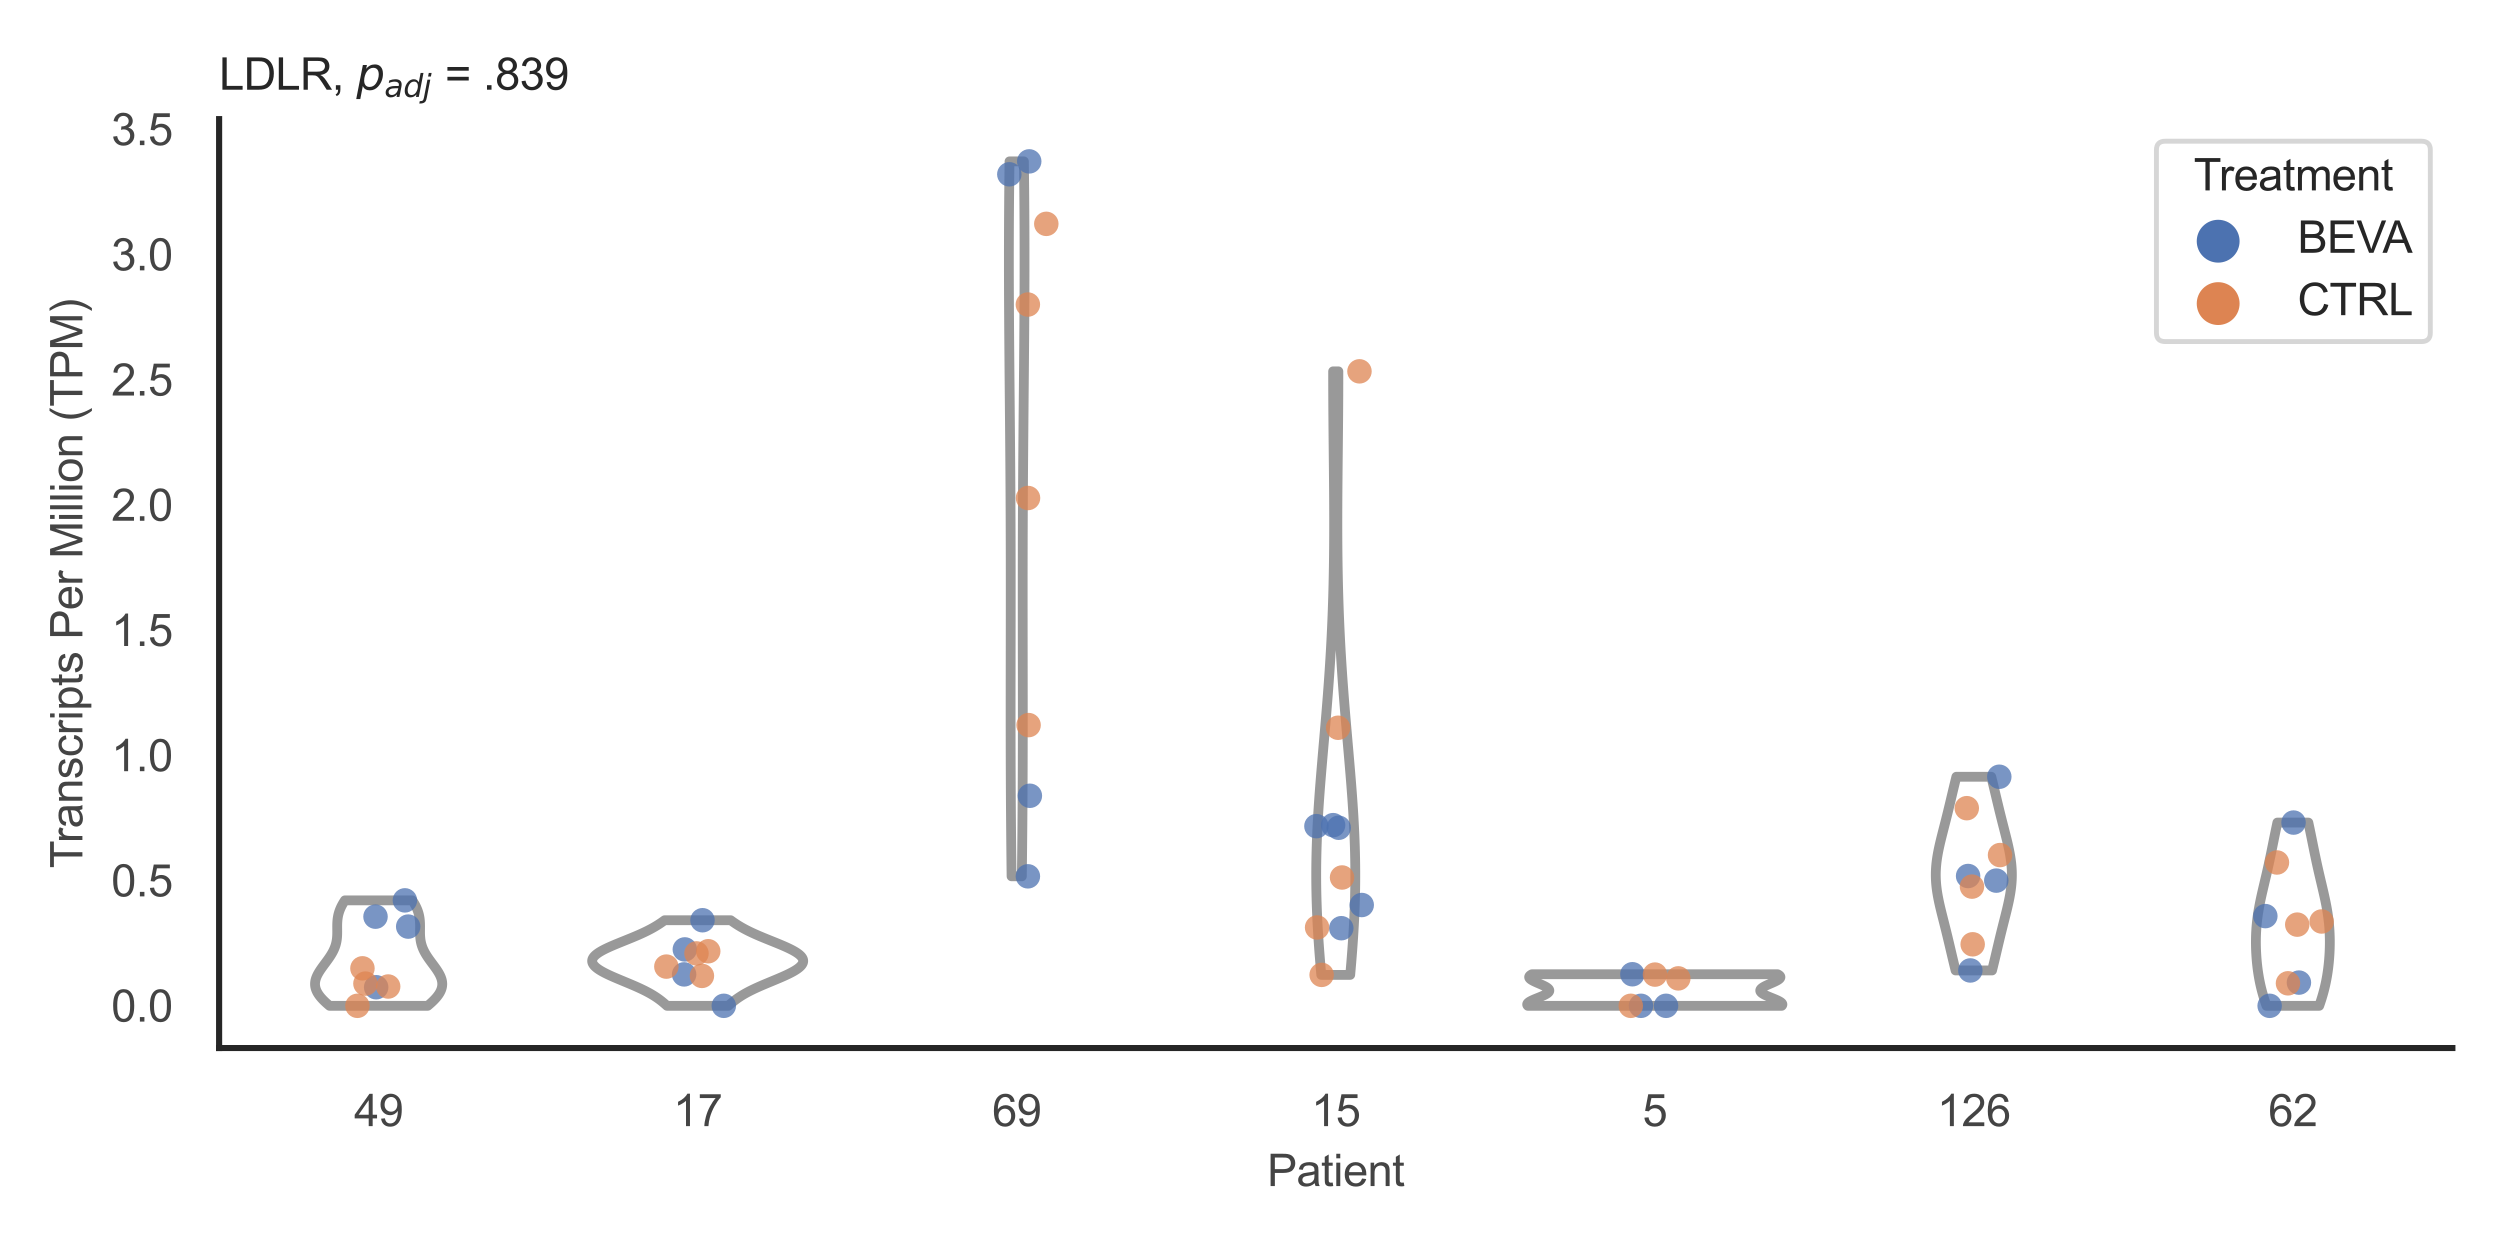 <?xml version="1.0" encoding="utf-8" standalone="no"?>
<!DOCTYPE svg PUBLIC "-//W3C//DTD SVG 1.1//EN"
  "http://www.w3.org/Graphics/SVG/1.1/DTD/svg11.dtd">
<svg xmlns:xlink="http://www.w3.org/1999/xlink" width="510.236pt" height="255.118pt" viewBox="0 0 510.236 255.118" xmlns="http://www.w3.org/2000/svg" version="1.1">
 <defs>
  <style type="text/css">*{stroke-linejoin: round; stroke-linecap: butt}</style>
 </defs>
 <g id="figure_1">
  <g id="patch_1">
   <path d="M 0 255.118 
L 510.236 255.118 
L 510.236 0 
L 0 0 
z
" style="fill: #ffffff"/>
  </g>
  <g id="axes_1">
   <g id="patch_2">
    <path d="M 44.72 213.898 
L 500.516 213.898 
L 500.516 24.32 
L 44.72 24.32 
z
" style="fill: #ffffff"/>
   </g>
   <g id="matplotlib.axis_1">
    <g id="xtick_1">
     <g id="text_1">
      <!-- 49 -->
      <g style="fill: #444444" transform="translate(72.272 229.84)scale(0.09 -0.09)">
       <defs>
        <path id="ArialMT-34" d="M 2069 0 
L 2069 1097 
L 81 1097 
L 81 1613 
L 2172 4581 
L 2631 4581 
L 2631 1613 
L 3250 1613 
L 3250 1097 
L 2631 1097 
L 2631 0 
L 2069 0 
z
M 2069 1613 
L 2069 3678 
L 634 1613 
L 2069 1613 
z
" transform="scale(0.016)"/>
        <path id="ArialMT-39" d="M 350 1059 
L 891 1109 
Q 959 728 1153 556 
Q 1347 384 1650 384 
Q 1909 384 2104 503 
Q 2300 622 2425 820 
Q 2550 1019 2634 1356 
Q 2719 1694 2719 2044 
Q 2719 2081 2716 2156 
Q 2547 1888 2255 1720 
Q 1963 1553 1622 1553 
Q 1053 1553 659 1965 
Q 266 2378 266 3053 
Q 266 3750 677 4175 
Q 1088 4600 1706 4600 
Q 2153 4600 2523 4359 
Q 2894 4119 3086 3673 
Q 3278 3228 3278 2384 
Q 3278 1506 3087 986 
Q 2897 466 2520 194 
Q 2144 -78 1638 -78 
Q 1100 -78 759 220 
Q 419 519 350 1059 
z
M 2653 3081 
Q 2653 3566 2395 3850 
Q 2138 4134 1775 4134 
Q 1400 4134 1122 3828 
Q 844 3522 844 3034 
Q 844 2597 1108 2323 
Q 1372 2050 1759 2050 
Q 2150 2050 2401 2323 
Q 2653 2597 2653 3081 
z
" transform="scale(0.016)"/>
       </defs>
       <use xlink:href="#ArialMT-34"/>
       <use xlink:href="#ArialMT-39" x="55.615"/>
      </g>
     </g>
    </g>
    <g id="xtick_2">
     <g id="text_2">
      <!-- 17 -->
      <g style="fill: #444444" transform="translate(137.386 229.84)scale(0.09 -0.09)">
       <defs>
        <path id="ArialMT-31" d="M 2384 0 
L 1822 0 
L 1822 3584 
Q 1619 3391 1289 3197 
Q 959 3003 697 2906 
L 697 3450 
Q 1169 3672 1522 3987 
Q 1875 4303 2022 4600 
L 2384 4600 
L 2384 0 
z
" transform="scale(0.016)"/>
        <path id="ArialMT-37" d="M 303 3981 
L 303 4522 
L 3269 4522 
L 3269 4084 
Q 2831 3619 2401 2847 
Q 1972 2075 1738 1259 
Q 1569 684 1522 0 
L 944 0 
Q 953 541 1156 1306 
Q 1359 2072 1739 2783 
Q 2119 3494 2547 3981 
L 303 3981 
z
" transform="scale(0.016)"/>
       </defs>
       <use xlink:href="#ArialMT-31"/>
       <use xlink:href="#ArialMT-37" x="55.615"/>
      </g>
     </g>
    </g>
    <g id="xtick_3">
     <g id="text_3">
      <!-- 69 -->
      <g style="fill: #444444" transform="translate(202.5 229.84)scale(0.09 -0.09)">
       <defs>
        <path id="ArialMT-36" d="M 3184 3459 
L 2625 3416 
Q 2550 3747 2413 3897 
Q 2184 4138 1850 4138 
Q 1581 4138 1378 3988 
Q 1113 3794 959 3422 
Q 806 3050 800 2363 
Q 1003 2672 1297 2822 
Q 1591 2972 1913 2972 
Q 2475 2972 2870 2558 
Q 3266 2144 3266 1488 
Q 3266 1056 3080 686 
Q 2894 316 2569 119 
Q 2244 -78 1831 -78 
Q 1128 -78 684 439 
Q 241 956 241 2144 
Q 241 3472 731 4075 
Q 1159 4600 1884 4600 
Q 2425 4600 2770 4297 
Q 3116 3994 3184 3459 
z
M 888 1484 
Q 888 1194 1011 928 
Q 1134 663 1356 523 
Q 1578 384 1822 384 
Q 2178 384 2434 671 
Q 2691 959 2691 1453 
Q 2691 1928 2437 2201 
Q 2184 2475 1800 2475 
Q 1419 2475 1153 2201 
Q 888 1928 888 1484 
z
" transform="scale(0.016)"/>
       </defs>
       <use xlink:href="#ArialMT-36"/>
       <use xlink:href="#ArialMT-39" x="55.615"/>
      </g>
     </g>
    </g>
    <g id="xtick_4">
     <g id="text_4">
      <!-- 15 -->
      <g style="fill: #444444" transform="translate(267.613 229.84)scale(0.09 -0.09)">
       <defs>
        <path id="ArialMT-35" d="M 266 1200 
L 856 1250 
Q 922 819 1161 601 
Q 1400 384 1738 384 
Q 2144 384 2425 690 
Q 2706 997 2706 1503 
Q 2706 1984 2436 2262 
Q 2166 2541 1728 2541 
Q 1456 2541 1237 2417 
Q 1019 2294 894 2097 
L 366 2166 
L 809 4519 
L 3088 4519 
L 3088 3981 
L 1259 3981 
L 1013 2750 
Q 1425 3038 1878 3038 
Q 2478 3038 2890 2622 
Q 3303 2206 3303 1553 
Q 3303 931 2941 478 
Q 2500 -78 1738 -78 
Q 1113 -78 717 272 
Q 322 622 266 1200 
z
" transform="scale(0.016)"/>
       </defs>
       <use xlink:href="#ArialMT-31"/>
       <use xlink:href="#ArialMT-35" x="55.615"/>
      </g>
     </g>
    </g>
    <g id="xtick_5">
     <g id="text_5">
      <!-- 5 -->
      <g style="fill: #444444" transform="translate(335.229 229.84)scale(0.09 -0.09)">
       <use xlink:href="#ArialMT-35"/>
      </g>
     </g>
    </g>
    <g id="xtick_6">
     <g id="text_6">
      <!-- 126 -->
      <g style="fill: #444444" transform="translate(395.338 229.84)scale(0.09 -0.09)">
       <defs>
        <path id="ArialMT-32" d="M 3222 541 
L 3222 0 
L 194 0 
Q 188 203 259 391 
Q 375 700 629 1000 
Q 884 1300 1366 1694 
Q 2113 2306 2375 2664 
Q 2638 3022 2638 3341 
Q 2638 3675 2398 3904 
Q 2159 4134 1775 4134 
Q 1369 4134 1125 3890 
Q 881 3647 878 3216 
L 300 3275 
Q 359 3922 746 4261 
Q 1134 4600 1788 4600 
Q 2447 4600 2831 4234 
Q 3216 3869 3216 3328 
Q 3216 3053 3103 2787 
Q 2991 2522 2730 2228 
Q 2469 1934 1863 1422 
Q 1356 997 1212 845 
Q 1069 694 975 541 
L 3222 541 
z
" transform="scale(0.016)"/>
       </defs>
       <use xlink:href="#ArialMT-31"/>
       <use xlink:href="#ArialMT-32" x="55.615"/>
       <use xlink:href="#ArialMT-36" x="111.23"/>
      </g>
     </g>
    </g>
    <g id="xtick_7">
     <g id="text_7">
      <!-- 62 -->
      <g style="fill: #444444" transform="translate(462.955 229.84)scale(0.09 -0.09)">
       <use xlink:href="#ArialMT-36"/>
       <use xlink:href="#ArialMT-32" x="55.615"/>
      </g>
     </g>
    </g>
    <g id="text_8">
     <!-- Patient -->
     <g style="fill: #444444" transform="translate(258.609 242.071)scale(0.09 -0.09)">
      <defs>
       <path id="ArialMT-50" d="M 494 0 
L 494 4581 
L 2222 4581 
Q 2678 4581 2919 4538 
Q 3256 4481 3484 4323 
Q 3713 4166 3852 3881 
Q 3991 3597 3991 3256 
Q 3991 2672 3619 2267 
Q 3247 1863 2275 1863 
L 1100 1863 
L 1100 0 
L 494 0 
z
M 1100 2403 
L 2284 2403 
Q 2872 2403 3119 2622 
Q 3366 2841 3366 3238 
Q 3366 3525 3220 3729 
Q 3075 3934 2838 4000 
Q 2684 4041 2272 4041 
L 1100 4041 
L 1100 2403 
z
" transform="scale(0.016)"/>
       <path id="ArialMT-61" d="M 2588 409 
Q 2275 144 1986 34 
Q 1697 -75 1366 -75 
Q 819 -75 525 192 
Q 231 459 231 875 
Q 231 1119 342 1320 
Q 453 1522 633 1644 
Q 813 1766 1038 1828 
Q 1203 1872 1538 1913 
Q 2219 1994 2541 2106 
Q 2544 2222 2544 2253 
Q 2544 2597 2384 2738 
Q 2169 2928 1744 2928 
Q 1347 2928 1158 2789 
Q 969 2650 878 2297 
L 328 2372 
Q 403 2725 575 2942 
Q 747 3159 1072 3276 
Q 1397 3394 1825 3394 
Q 2250 3394 2515 3294 
Q 2781 3194 2906 3042 
Q 3031 2891 3081 2659 
Q 3109 2516 3109 2141 
L 3109 1391 
Q 3109 606 3145 398 
Q 3181 191 3288 0 
L 2700 0 
Q 2613 175 2588 409 
z
M 2541 1666 
Q 2234 1541 1622 1453 
Q 1275 1403 1131 1340 
Q 988 1278 909 1158 
Q 831 1038 831 891 
Q 831 666 1001 516 
Q 1172 366 1500 366 
Q 1825 366 2078 508 
Q 2331 650 2450 897 
Q 2541 1088 2541 1459 
L 2541 1666 
z
" transform="scale(0.016)"/>
       <path id="ArialMT-74" d="M 1650 503 
L 1731 6 
Q 1494 -44 1306 -44 
Q 1000 -44 831 53 
Q 663 150 594 308 
Q 525 466 525 972 
L 525 2881 
L 113 2881 
L 113 3319 
L 525 3319 
L 525 4141 
L 1084 4478 
L 1084 3319 
L 1650 3319 
L 1650 2881 
L 1084 2881 
L 1084 941 
Q 1084 700 1114 631 
Q 1144 563 1211 522 
Q 1278 481 1403 481 
Q 1497 481 1650 503 
z
" transform="scale(0.016)"/>
       <path id="ArialMT-69" d="M 425 3934 
L 425 4581 
L 988 4581 
L 988 3934 
L 425 3934 
z
M 425 0 
L 425 3319 
L 988 3319 
L 988 0 
L 425 0 
z
" transform="scale(0.016)"/>
       <path id="ArialMT-65" d="M 2694 1069 
L 3275 997 
Q 3138 488 2766 206 
Q 2394 -75 1816 -75 
Q 1088 -75 661 373 
Q 234 822 234 1631 
Q 234 2469 665 2931 
Q 1097 3394 1784 3394 
Q 2450 3394 2872 2941 
Q 3294 2488 3294 1666 
Q 3294 1616 3291 1516 
L 816 1516 
Q 847 969 1125 678 
Q 1403 388 1819 388 
Q 2128 388 2347 550 
Q 2566 713 2694 1069 
z
M 847 1978 
L 2700 1978 
Q 2663 2397 2488 2606 
Q 2219 2931 1791 2931 
Q 1403 2931 1139 2672 
Q 875 2413 847 1978 
z
" transform="scale(0.016)"/>
       <path id="ArialMT-6e" d="M 422 0 
L 422 3319 
L 928 3319 
L 928 2847 
Q 1294 3394 1984 3394 
Q 2284 3394 2536 3286 
Q 2788 3178 2913 3003 
Q 3038 2828 3088 2588 
Q 3119 2431 3119 2041 
L 3119 0 
L 2556 0 
L 2556 2019 
Q 2556 2363 2490 2533 
Q 2425 2703 2258 2804 
Q 2091 2906 1866 2906 
Q 1506 2906 1245 2678 
Q 984 2450 984 1813 
L 984 0 
L 422 0 
z
" transform="scale(0.016)"/>
      </defs>
      <use xlink:href="#ArialMT-50"/>
      <use xlink:href="#ArialMT-61" x="66.699"/>
      <use xlink:href="#ArialMT-74" x="122.314"/>
      <use xlink:href="#ArialMT-69" x="150.098"/>
      <use xlink:href="#ArialMT-65" x="172.314"/>
      <use xlink:href="#ArialMT-6e" x="227.93"/>
      <use xlink:href="#ArialMT-74" x="283.545"/>
     </g>
    </g>
   </g>
   <g id="matplotlib.axis_2">
    <g id="ytick_1">
     <g id="text_9">
      <!-- 0.0 -->
      <g style="fill: #444444" transform="translate(22.71 208.502)scale(0.09 -0.09)">
       <defs>
        <path id="ArialMT-30" d="M 266 2259 
Q 266 3072 433 3567 
Q 600 4063 929 4331 
Q 1259 4600 1759 4600 
Q 2128 4600 2406 4451 
Q 2684 4303 2865 4023 
Q 3047 3744 3150 3342 
Q 3253 2941 3253 2259 
Q 3253 1453 3087 958 
Q 2922 463 2592 192 
Q 2263 -78 1759 -78 
Q 1097 -78 719 397 
Q 266 969 266 2259 
z
M 844 2259 
Q 844 1131 1108 757 
Q 1372 384 1759 384 
Q 2147 384 2411 759 
Q 2675 1134 2675 2259 
Q 2675 3391 2411 3762 
Q 2147 4134 1753 4134 
Q 1366 4134 1134 3806 
Q 844 3388 844 2259 
z
" transform="scale(0.016)"/>
        <path id="ArialMT-2e" d="M 581 0 
L 581 641 
L 1222 641 
L 1222 0 
L 581 0 
z
" transform="scale(0.016)"/>
       </defs>
       <use xlink:href="#ArialMT-30"/>
       <use xlink:href="#ArialMT-2e" x="55.615"/>
       <use xlink:href="#ArialMT-30" x="83.398"/>
      </g>
     </g>
    </g>
    <g id="ytick_2">
     <g id="text_10">
      <!-- 0.5 -->
      <g style="fill: #444444" transform="translate(22.71 182.948)scale(0.09 -0.09)">
       <use xlink:href="#ArialMT-30"/>
       <use xlink:href="#ArialMT-2e" x="55.615"/>
       <use xlink:href="#ArialMT-35" x="83.398"/>
      </g>
     </g>
    </g>
    <g id="ytick_3">
     <g id="text_11">
      <!-- 1.0 -->
      <g style="fill: #444444" transform="translate(22.71 157.394)scale(0.09 -0.09)">
       <use xlink:href="#ArialMT-31"/>
       <use xlink:href="#ArialMT-2e" x="55.615"/>
       <use xlink:href="#ArialMT-30" x="83.398"/>
      </g>
     </g>
    </g>
    <g id="ytick_4">
     <g id="text_12">
      <!-- 1.5 -->
      <g style="fill: #444444" transform="translate(22.71 131.839)scale(0.09 -0.09)">
       <use xlink:href="#ArialMT-31"/>
       <use xlink:href="#ArialMT-2e" x="55.615"/>
       <use xlink:href="#ArialMT-35" x="83.398"/>
      </g>
     </g>
    </g>
    <g id="ytick_5">
     <g id="text_13">
      <!-- 2.0 -->
      <g style="fill: #444444" transform="translate(22.71 106.285)scale(0.09 -0.09)">
       <use xlink:href="#ArialMT-32"/>
       <use xlink:href="#ArialMT-2e" x="55.615"/>
       <use xlink:href="#ArialMT-30" x="83.398"/>
      </g>
     </g>
    </g>
    <g id="ytick_6">
     <g id="text_14">
      <!-- 2.5 -->
      <g style="fill: #444444" transform="translate(22.71 80.731)scale(0.09 -0.09)">
       <use xlink:href="#ArialMT-32"/>
       <use xlink:href="#ArialMT-2e" x="55.615"/>
       <use xlink:href="#ArialMT-35" x="83.398"/>
      </g>
     </g>
    </g>
    <g id="ytick_7">
     <g id="text_15">
      <!-- 3.0 -->
      <g style="fill: #444444" transform="translate(22.71 55.177)scale(0.09 -0.09)">
       <defs>
        <path id="ArialMT-33" d="M 269 1209 
L 831 1284 
Q 928 806 1161 595 
Q 1394 384 1728 384 
Q 2125 384 2398 659 
Q 2672 934 2672 1341 
Q 2672 1728 2419 1979 
Q 2166 2231 1775 2231 
Q 1616 2231 1378 2169 
L 1441 2663 
Q 1497 2656 1531 2656 
Q 1891 2656 2178 2843 
Q 2466 3031 2466 3422 
Q 2466 3731 2256 3934 
Q 2047 4138 1716 4138 
Q 1388 4138 1169 3931 
Q 950 3725 888 3313 
L 325 3413 
Q 428 3978 793 4289 
Q 1159 4600 1703 4600 
Q 2078 4600 2393 4439 
Q 2709 4278 2876 4000 
Q 3044 3722 3044 3409 
Q 3044 3113 2884 2869 
Q 2725 2625 2413 2481 
Q 2819 2388 3044 2092 
Q 3269 1797 3269 1353 
Q 3269 753 2831 336 
Q 2394 -81 1725 -81 
Q 1122 -81 723 278 
Q 325 638 269 1209 
z
" transform="scale(0.016)"/>
       </defs>
       <use xlink:href="#ArialMT-33"/>
       <use xlink:href="#ArialMT-2e" x="55.615"/>
       <use xlink:href="#ArialMT-30" x="83.398"/>
      </g>
     </g>
    </g>
    <g id="ytick_8">
     <g id="text_16">
      <!-- 3.5 -->
      <g style="fill: #444444" transform="translate(22.71 29.622)scale(0.09 -0.09)">
       <use xlink:href="#ArialMT-33"/>
       <use xlink:href="#ArialMT-2e" x="55.615"/>
       <use xlink:href="#ArialMT-35" x="83.398"/>
      </g>
     </g>
    </g>
    <g id="text_17">
     <!-- Transcripts Per Million (TPM) -->
     <g style="fill: #444444" transform="translate(16.816 177.194)rotate(-90)scale(0.09 -0.09)">
      <defs>
       <path id="ArialMT-54" d="M 1659 0 
L 1659 4041 
L 150 4041 
L 150 4581 
L 3781 4581 
L 3781 4041 
L 2266 4041 
L 2266 0 
L 1659 0 
z
" transform="scale(0.016)"/>
       <path id="ArialMT-72" d="M 416 0 
L 416 3319 
L 922 3319 
L 922 2816 
Q 1116 3169 1280 3281 
Q 1444 3394 1641 3394 
Q 1925 3394 2219 3213 
L 2025 2691 
Q 1819 2813 1613 2813 
Q 1428 2813 1281 2702 
Q 1134 2591 1072 2394 
Q 978 2094 978 1738 
L 978 0 
L 416 0 
z
" transform="scale(0.016)"/>
       <path id="ArialMT-73" d="M 197 991 
L 753 1078 
Q 800 744 1014 566 
Q 1228 388 1613 388 
Q 2000 388 2187 545 
Q 2375 703 2375 916 
Q 2375 1106 2209 1216 
Q 2094 1291 1634 1406 
Q 1016 1563 777 1677 
Q 538 1791 414 1992 
Q 291 2194 291 2438 
Q 291 2659 392 2848 
Q 494 3038 669 3163 
Q 800 3259 1026 3326 
Q 1253 3394 1513 3394 
Q 1903 3394 2198 3281 
Q 2494 3169 2634 2976 
Q 2775 2784 2828 2463 
L 2278 2388 
Q 2241 2644 2061 2787 
Q 1881 2931 1553 2931 
Q 1166 2931 1000 2803 
Q 834 2675 834 2503 
Q 834 2394 903 2306 
Q 972 2216 1119 2156 
Q 1203 2125 1616 2013 
Q 2213 1853 2448 1751 
Q 2684 1650 2818 1456 
Q 2953 1263 2953 975 
Q 2953 694 2789 445 
Q 2625 197 2315 61 
Q 2006 -75 1616 -75 
Q 969 -75 630 194 
Q 291 463 197 991 
z
" transform="scale(0.016)"/>
       <path id="ArialMT-63" d="M 2588 1216 
L 3141 1144 
Q 3050 572 2676 248 
Q 2303 -75 1759 -75 
Q 1078 -75 664 370 
Q 250 816 250 1647 
Q 250 2184 428 2587 
Q 606 2991 970 3192 
Q 1334 3394 1763 3394 
Q 2303 3394 2647 3120 
Q 2991 2847 3088 2344 
L 2541 2259 
Q 2463 2594 2264 2762 
Q 2066 2931 1784 2931 
Q 1359 2931 1093 2626 
Q 828 2322 828 1663 
Q 828 994 1084 691 
Q 1341 388 1753 388 
Q 2084 388 2306 591 
Q 2528 794 2588 1216 
z
" transform="scale(0.016)"/>
       <path id="ArialMT-70" d="M 422 -1272 
L 422 3319 
L 934 3319 
L 934 2888 
Q 1116 3141 1344 3267 
Q 1572 3394 1897 3394 
Q 2322 3394 2647 3175 
Q 2972 2956 3137 2557 
Q 3303 2159 3303 1684 
Q 3303 1175 3120 767 
Q 2938 359 2589 142 
Q 2241 -75 1856 -75 
Q 1575 -75 1351 44 
Q 1128 163 984 344 
L 984 -1272 
L 422 -1272 
z
M 931 1641 
Q 931 1000 1190 694 
Q 1450 388 1819 388 
Q 2194 388 2461 705 
Q 2728 1022 2728 1688 
Q 2728 2322 2467 2637 
Q 2206 2953 1844 2953 
Q 1484 2953 1207 2617 
Q 931 2281 931 1641 
z
" transform="scale(0.016)"/>
       <path id="ArialMT-20" transform="scale(0.016)"/>
       <path id="ArialMT-4d" d="M 475 0 
L 475 4581 
L 1388 4581 
L 2472 1338 
Q 2622 884 2691 659 
Q 2769 909 2934 1394 
L 4031 4581 
L 4847 4581 
L 4847 0 
L 4263 0 
L 4263 3834 
L 2931 0 
L 2384 0 
L 1059 3900 
L 1059 0 
L 475 0 
z
" transform="scale(0.016)"/>
       <path id="ArialMT-6c" d="M 409 0 
L 409 4581 
L 972 4581 
L 972 0 
L 409 0 
z
" transform="scale(0.016)"/>
       <path id="ArialMT-6f" d="M 213 1659 
Q 213 2581 725 3025 
Q 1153 3394 1769 3394 
Q 2453 3394 2887 2945 
Q 3322 2497 3322 1706 
Q 3322 1066 3130 698 
Q 2938 331 2570 128 
Q 2203 -75 1769 -75 
Q 1072 -75 642 372 
Q 213 819 213 1659 
z
M 791 1659 
Q 791 1022 1069 705 
Q 1347 388 1769 388 
Q 2188 388 2466 706 
Q 2744 1025 2744 1678 
Q 2744 2294 2464 2611 
Q 2184 2928 1769 2928 
Q 1347 2928 1069 2612 
Q 791 2297 791 1659 
z
" transform="scale(0.016)"/>
       <path id="ArialMT-28" d="M 1497 -1347 
Q 1031 -759 709 28 
Q 388 816 388 1659 
Q 388 2403 628 3084 
Q 909 3875 1497 4659 
L 1900 4659 
Q 1522 4009 1400 3731 
Q 1209 3300 1100 2831 
Q 966 2247 966 1656 
Q 966 153 1900 -1347 
L 1497 -1347 
z
" transform="scale(0.016)"/>
       <path id="ArialMT-29" d="M 791 -1347 
L 388 -1347 
Q 1322 153 1322 1656 
Q 1322 2244 1188 2822 
Q 1081 3291 891 3722 
Q 769 4003 388 4659 
L 791 4659 
Q 1378 3875 1659 3084 
Q 1900 2403 1900 1659 
Q 1900 816 1576 28 
Q 1253 -759 791 -1347 
z
" transform="scale(0.016)"/>
      </defs>
      <use xlink:href="#ArialMT-54"/>
      <use xlink:href="#ArialMT-72" x="57.334"/>
      <use xlink:href="#ArialMT-61" x="90.635"/>
      <use xlink:href="#ArialMT-6e" x="146.25"/>
      <use xlink:href="#ArialMT-73" x="201.865"/>
      <use xlink:href="#ArialMT-63" x="251.865"/>
      <use xlink:href="#ArialMT-72" x="301.865"/>
      <use xlink:href="#ArialMT-69" x="335.166"/>
      <use xlink:href="#ArialMT-70" x="357.383"/>
      <use xlink:href="#ArialMT-74" x="412.998"/>
      <use xlink:href="#ArialMT-73" x="440.781"/>
      <use xlink:href="#ArialMT-20" x="490.781"/>
      <use xlink:href="#ArialMT-50" x="518.564"/>
      <use xlink:href="#ArialMT-65" x="585.264"/>
      <use xlink:href="#ArialMT-72" x="640.879"/>
      <use xlink:href="#ArialMT-20" x="674.18"/>
      <use xlink:href="#ArialMT-4d" x="701.963"/>
      <use xlink:href="#ArialMT-69" x="785.264"/>
      <use xlink:href="#ArialMT-6c" x="807.48"/>
      <use xlink:href="#ArialMT-6c" x="829.697"/>
      <use xlink:href="#ArialMT-69" x="851.914"/>
      <use xlink:href="#ArialMT-6f" x="874.131"/>
      <use xlink:href="#ArialMT-6e" x="929.746"/>
      <use xlink:href="#ArialMT-20" x="985.361"/>
      <use xlink:href="#ArialMT-28" x="1013.145"/>
      <use xlink:href="#ArialMT-54" x="1046.445"/>
      <use xlink:href="#ArialMT-50" x="1107.529"/>
      <use xlink:href="#ArialMT-4d" x="1174.229"/>
      <use xlink:href="#ArialMT-29" x="1257.529"/>
     </g>
    </g>
   </g>
   <g id="PolyCollection_1">
    <defs>
     <path id="mf2dd4bb3a5" d="M 87.289 -49.837 
L 67.264 -49.837 
L 67.007 -50.055 
L 66.757 -50.272 
L 66.516 -50.489 
L 66.284 -50.707 
L 66.061 -50.924 
L 65.849 -51.142 
L 65.649 -51.359 
L 65.46 -51.576 
L 65.284 -51.794 
L 65.121 -52.011 
L 64.972 -52.229 
L 64.837 -52.446 
L 64.716 -52.663 
L 64.61 -52.881 
L 64.52 -53.098 
L 64.444 -53.316 
L 64.384 -53.533 
L 64.339 -53.75 
L 64.309 -53.968 
L 64.295 -54.185 
L 64.295 -54.402 
L 64.311 -54.62 
L 64.34 -54.837 
L 64.383 -55.055 
L 64.44 -55.272 
L 64.509 -55.489 
L 64.591 -55.707 
L 64.683 -55.924 
L 64.787 -56.142 
L 64.9 -56.359 
L 65.023 -56.576 
L 65.154 -56.794 
L 65.291 -57.011 
L 65.436 -57.229 
L 65.585 -57.446 
L 65.739 -57.663 
L 65.896 -57.881 
L 66.056 -58.098 
L 66.217 -58.316 
L 66.379 -58.533 
L 66.54 -58.75 
L 66.7 -58.968 
L 66.858 -59.185 
L 67.012 -59.403 
L 67.164 -59.62 
L 67.31 -59.837 
L 67.452 -60.055 
L 67.588 -60.272 
L 67.718 -60.49 
L 67.841 -60.707 
L 67.957 -60.924 
L 68.066 -61.142 
L 68.167 -61.359 
L 68.261 -61.577 
L 68.346 -61.794 
L 68.424 -62.011 
L 68.494 -62.229 
L 68.556 -62.446 
L 68.61 -62.664 
L 68.657 -62.881 
L 68.698 -63.098 
L 68.732 -63.316 
L 68.759 -63.533 
L 68.781 -63.751 
L 68.798 -63.968 
L 68.81 -64.185 
L 68.819 -64.403 
L 68.824 -64.62 
L 68.826 -64.837 
L 68.826 -65.055 
L 68.825 -65.272 
L 68.823 -65.49 
L 68.821 -65.707 
L 68.82 -65.924 
L 68.82 -66.142 
L 68.823 -66.359 
L 68.828 -66.577 
L 68.836 -66.794 
L 68.848 -67.011 
L 68.864 -67.229 
L 68.885 -67.446 
L 68.912 -67.664 
L 68.944 -67.881 
L 68.983 -68.098 
L 69.028 -68.316 
L 69.079 -68.533 
L 69.138 -68.751 
L 69.204 -68.968 
L 69.276 -69.185 
L 69.357 -69.403 
L 69.444 -69.62 
L 69.539 -69.838 
L 69.641 -70.055 
L 69.75 -70.272 
L 69.866 -70.49 
L 69.989 -70.707 
L 70.119 -70.925 
L 70.254 -71.142 
L 70.395 -71.359 
L 84.158 -71.359 
L 84.158 -71.359 
L 84.3 -71.142 
L 84.435 -70.925 
L 84.564 -70.707 
L 84.687 -70.49 
L 84.803 -70.272 
L 84.913 -70.055 
L 85.015 -69.838 
L 85.11 -69.62 
L 85.197 -69.403 
L 85.277 -69.185 
L 85.35 -68.968 
L 85.416 -68.751 
L 85.474 -68.533 
L 85.526 -68.316 
L 85.571 -68.098 
L 85.609 -67.881 
L 85.642 -67.664 
L 85.668 -67.446 
L 85.689 -67.229 
L 85.706 -67.011 
L 85.718 -66.794 
L 85.726 -66.577 
L 85.731 -66.359 
L 85.733 -66.142 
L 85.734 -65.924 
L 85.732 -65.707 
L 85.731 -65.49 
L 85.729 -65.272 
L 85.728 -65.055 
L 85.728 -64.837 
L 85.73 -64.62 
L 85.735 -64.403 
L 85.743 -64.185 
L 85.756 -63.968 
L 85.773 -63.751 
L 85.794 -63.533 
L 85.822 -63.316 
L 85.856 -63.098 
L 85.896 -62.881 
L 85.944 -62.664 
L 85.998 -62.446 
L 86.06 -62.229 
L 86.13 -62.011 
L 86.208 -61.794 
L 86.293 -61.577 
L 86.387 -61.359 
L 86.488 -61.142 
L 86.597 -60.924 
L 86.713 -60.707 
L 86.836 -60.49 
L 86.966 -60.272 
L 87.102 -60.055 
L 87.243 -59.837 
L 87.39 -59.62 
L 87.541 -59.403 
L 87.696 -59.185 
L 87.854 -58.968 
L 88.014 -58.75 
L 88.175 -58.533 
L 88.337 -58.316 
L 88.498 -58.098 
L 88.658 -57.881 
L 88.815 -57.663 
L 88.969 -57.446 
L 89.118 -57.229 
L 89.262 -57.011 
L 89.4 -56.794 
L 89.531 -56.576 
L 89.653 -56.359 
L 89.767 -56.142 
L 89.87 -55.924 
L 89.963 -55.707 
L 90.045 -55.489 
L 90.114 -55.272 
L 90.171 -55.055 
L 90.214 -54.837 
L 90.243 -54.62 
L 90.258 -54.402 
L 90.259 -54.185 
L 90.244 -53.968 
L 90.215 -53.75 
L 90.17 -53.533 
L 90.11 -53.316 
L 90.034 -53.098 
L 89.943 -52.881 
L 89.837 -52.663 
L 89.717 -52.446 
L 89.582 -52.229 
L 89.432 -52.011 
L 89.27 -51.794 
L 89.094 -51.576 
L 88.905 -51.359 
L 88.704 -51.142 
L 88.492 -50.924 
L 88.27 -50.707 
L 88.038 -50.489 
L 87.796 -50.272 
L 87.547 -50.055 
L 87.289 -49.837 
z
" style="stroke: #999999; stroke-width: 2"/>
    </defs>
    <g clip-path="url(#pc7b613aebb)">
     <use xlink:href="#mf2dd4bb3a5" x="0" y="255.118" style="fill: #ffffff; stroke: #999999; stroke-width: 2"/>
    </g>
   </g>
   <g id="PolyCollection_2">
    <defs>
     <path id="mbe3d94fbf3" d="M 148.645 -49.837 
L 136.136 -49.837 
L 135.94 -50.014 
L 135.741 -50.19 
L 135.536 -50.366 
L 135.326 -50.543 
L 135.11 -50.719 
L 134.887 -50.896 
L 134.655 -51.072 
L 134.416 -51.249 
L 134.167 -51.425 
L 133.908 -51.601 
L 133.639 -51.778 
L 133.359 -51.954 
L 133.067 -52.131 
L 132.764 -52.307 
L 132.449 -52.484 
L 132.121 -52.66 
L 131.782 -52.837 
L 131.431 -53.013 
L 131.069 -53.189 
L 130.696 -53.366 
L 130.313 -53.542 
L 129.92 -53.719 
L 129.519 -53.895 
L 129.111 -54.072 
L 128.696 -54.248 
L 128.277 -54.424 
L 127.854 -54.601 
L 127.429 -54.777 
L 127.004 -54.954 
L 126.58 -55.13 
L 126.159 -55.307 
L 125.743 -55.483 
L 125.333 -55.659 
L 124.932 -55.836 
L 124.54 -56.012 
L 124.16 -56.189 
L 123.793 -56.365 
L 123.442 -56.542 
L 123.107 -56.718 
L 122.79 -56.894 
L 122.493 -57.071 
L 122.217 -57.247 
L 121.963 -57.424 
L 121.733 -57.6 
L 121.528 -57.777 
L 121.348 -57.953 
L 121.195 -58.129 
L 121.069 -58.306 
L 120.971 -58.482 
L 120.902 -58.659 
L 120.862 -58.835 
L 120.851 -59.012 
L 120.87 -59.188 
L 120.918 -59.364 
L 120.996 -59.541 
L 121.103 -59.717 
L 121.238 -59.894 
L 121.402 -60.07 
L 121.593 -60.247 
L 121.811 -60.423 
L 122.054 -60.599 
L 122.322 -60.776 
L 122.613 -60.952 
L 122.925 -61.129 
L 123.259 -61.305 
L 123.61 -61.482 
L 123.979 -61.658 
L 124.363 -61.834 
L 124.761 -62.011 
L 125.17 -62.187 
L 125.588 -62.364 
L 126.015 -62.54 
L 126.446 -62.717 
L 126.882 -62.893 
L 127.32 -63.069 
L 127.758 -63.246 
L 128.194 -63.422 
L 128.628 -63.599 
L 129.057 -63.775 
L 129.479 -63.952 
L 129.895 -64.128 
L 130.303 -64.304 
L 130.701 -64.481 
L 131.09 -64.657 
L 131.468 -64.834 
L 131.835 -65.01 
L 132.191 -65.187 
L 132.535 -65.363 
L 132.868 -65.539 
L 133.19 -65.716 
L 133.501 -65.892 
L 133.802 -66.069 
L 134.092 -66.245 
L 134.372 -66.422 
L 134.644 -66.598 
L 134.906 -66.775 
L 135.161 -66.951 
L 135.409 -67.127 
L 135.651 -67.304 
L 149.131 -67.304 
L 149.131 -67.304 
L 149.372 -67.127 
L 149.62 -66.951 
L 149.875 -66.775 
L 150.138 -66.598 
L 150.409 -66.422 
L 150.689 -66.245 
L 150.98 -66.069 
L 151.28 -65.892 
L 151.591 -65.716 
L 151.913 -65.539 
L 152.246 -65.363 
L 152.591 -65.187 
L 152.946 -65.01 
L 153.314 -64.834 
L 153.692 -64.657 
L 154.08 -64.481 
L 154.479 -64.304 
L 154.886 -64.128 
L 155.302 -63.952 
L 155.725 -63.775 
L 156.154 -63.599 
L 156.587 -63.422 
L 157.023 -63.246 
L 157.461 -63.069 
L 157.899 -62.893 
L 158.335 -62.717 
L 158.767 -62.54 
L 159.193 -62.364 
L 159.611 -62.187 
L 160.02 -62.011 
L 160.418 -61.834 
L 160.802 -61.658 
L 161.171 -61.482 
L 161.523 -61.305 
L 161.856 -61.129 
L 162.169 -60.952 
L 162.46 -60.776 
L 162.727 -60.599 
L 162.971 -60.423 
L 163.188 -60.247 
L 163.379 -60.07 
L 163.543 -59.894 
L 163.679 -59.717 
L 163.785 -59.541 
L 163.863 -59.364 
L 163.911 -59.188 
L 163.93 -59.012 
L 163.919 -58.835 
L 163.879 -58.659 
L 163.81 -58.482 
L 163.713 -58.306 
L 163.587 -58.129 
L 163.434 -57.953 
L 163.254 -57.777 
L 163.048 -57.6 
L 162.818 -57.424 
L 162.564 -57.247 
L 162.288 -57.071 
L 161.991 -56.894 
L 161.674 -56.718 
L 161.339 -56.542 
L 160.988 -56.365 
L 160.621 -56.189 
L 160.241 -56.012 
L 159.849 -55.836 
L 159.448 -55.659 
L 159.038 -55.483 
L 158.622 -55.307 
L 158.201 -55.13 
L 157.777 -54.954 
L 157.352 -54.777 
L 156.927 -54.601 
L 156.504 -54.424 
L 156.085 -54.248 
L 155.67 -54.072 
L 155.262 -53.895 
L 154.861 -53.719 
L 154.468 -53.542 
L 154.085 -53.366 
L 153.712 -53.189 
L 153.35 -53.013 
L 152.999 -52.837 
L 152.66 -52.66 
L 152.332 -52.484 
L 152.017 -52.307 
L 151.714 -52.131 
L 151.422 -51.954 
L 151.142 -51.778 
L 150.873 -51.601 
L 150.614 -51.425 
L 150.365 -51.249 
L 150.126 -51.072 
L 149.895 -50.896 
L 149.671 -50.719 
L 149.455 -50.543 
L 149.245 -50.366 
L 149.041 -50.19 
L 148.841 -50.014 
L 148.645 -49.837 
z
" style="stroke: #999999; stroke-width: 2"/>
    </defs>
    <g clip-path="url(#pc7b613aebb)">
     <use xlink:href="#mbe3d94fbf3" x="0" y="255.118" style="fill: #ffffff; stroke: #999999; stroke-width: 2"/>
    </g>
   </g>
   <g id="PolyCollection_3">
    <defs>
     <path id="m1e48a2dd41" d="M 208.554 -76.266 
L 206.454 -76.266 
L 206.437 -77.74 
L 206.42 -79.214 
L 206.404 -80.688 
L 206.388 -82.162 
L 206.374 -83.636 
L 206.361 -85.11 
L 206.348 -86.584 
L 206.336 -88.058 
L 206.325 -89.531 
L 206.315 -91.005 
L 206.306 -92.479 
L 206.298 -93.953 
L 206.291 -95.427 
L 206.285 -96.901 
L 206.279 -98.375 
L 206.274 -99.849 
L 206.27 -101.323 
L 206.267 -102.796 
L 206.265 -104.27 
L 206.263 -105.744 
L 206.261 -107.218 
L 206.261 -108.692 
L 206.261 -110.166 
L 206.261 -111.64 
L 206.262 -113.114 
L 206.263 -114.587 
L 206.264 -116.061 
L 206.266 -117.535 
L 206.268 -119.009 
L 206.27 -120.483 
L 206.272 -121.957 
L 206.274 -123.431 
L 206.276 -124.905 
L 206.277 -126.379 
L 206.279 -127.852 
L 206.281 -129.326 
L 206.282 -130.8 
L 206.282 -132.274 
L 206.283 -133.748 
L 206.283 -135.222 
L 206.282 -136.696 
L 206.281 -138.17 
L 206.28 -139.643 
L 206.278 -141.117 
L 206.275 -142.591 
L 206.272 -144.065 
L 206.268 -145.539 
L 206.263 -147.013 
L 206.258 -148.487 
L 206.252 -149.961 
L 206.245 -151.435 
L 206.238 -152.908 
L 206.23 -154.382 
L 206.221 -155.856 
L 206.212 -157.33 
L 206.202 -158.804 
L 206.192 -160.278 
L 206.181 -161.752 
L 206.169 -163.226 
L 206.157 -164.699 
L 206.145 -166.173 
L 206.132 -167.647 
L 206.12 -169.121 
L 206.106 -170.595 
L 206.093 -172.069 
L 206.08 -173.543 
L 206.066 -175.017 
L 206.053 -176.491 
L 206.04 -177.964 
L 206.027 -179.438 
L 206.014 -180.912 
L 206.002 -182.386 
L 205.99 -183.86 
L 205.978 -185.334 
L 205.967 -186.808 
L 205.957 -188.282 
L 205.948 -189.755 
L 205.939 -191.229 
L 205.931 -192.703 
L 205.924 -194.177 
L 205.918 -195.651 
L 205.914 -197.125 
L 205.91 -198.599 
L 205.907 -200.073 
L 205.906 -201.547 
L 205.906 -203.02 
L 205.908 -204.494 
L 205.911 -205.968 
L 205.915 -207.442 
L 205.92 -208.916 
L 205.927 -210.39 
L 205.936 -211.864 
L 205.946 -213.338 
L 205.957 -214.812 
L 205.97 -216.285 
L 205.984 -217.759 
L 206 -219.233 
L 206.017 -220.707 
L 206.036 -222.181 
L 208.973 -222.181 
L 208.973 -222.181 
L 208.992 -220.707 
L 209.009 -219.233 
L 209.024 -217.759 
L 209.039 -216.285 
L 209.051 -214.812 
L 209.063 -213.338 
L 209.073 -211.864 
L 209.081 -210.39 
L 209.088 -208.916 
L 209.094 -207.442 
L 209.098 -205.968 
L 209.101 -204.494 
L 209.102 -203.02 
L 209.102 -201.547 
L 209.101 -200.073 
L 209.099 -198.599 
L 209.095 -197.125 
L 209.09 -195.651 
L 209.085 -194.177 
L 209.078 -192.703 
L 209.07 -191.229 
L 209.061 -189.755 
L 209.052 -188.282 
L 209.041 -186.808 
L 209.031 -185.334 
L 209.019 -183.86 
L 209.007 -182.386 
L 208.995 -180.912 
L 208.982 -179.438 
L 208.969 -177.964 
L 208.956 -176.491 
L 208.942 -175.017 
L 208.929 -173.543 
L 208.916 -172.069 
L 208.902 -170.595 
L 208.889 -169.121 
L 208.876 -167.647 
L 208.864 -166.173 
L 208.851 -164.699 
L 208.84 -163.226 
L 208.828 -161.752 
L 208.817 -160.278 
L 208.807 -158.804 
L 208.797 -157.33 
L 208.788 -155.856 
L 208.779 -154.382 
L 208.771 -152.908 
L 208.764 -151.435 
L 208.757 -149.961 
L 208.751 -148.487 
L 208.746 -147.013 
L 208.741 -145.539 
L 208.737 -144.065 
L 208.734 -142.591 
L 208.731 -141.117 
L 208.729 -139.643 
L 208.727 -138.17 
L 208.726 -136.696 
L 208.726 -135.222 
L 208.726 -133.748 
L 208.726 -132.274 
L 208.727 -130.8 
L 208.728 -129.326 
L 208.73 -127.852 
L 208.731 -126.379 
L 208.733 -124.905 
L 208.735 -123.431 
L 208.737 -121.957 
L 208.739 -120.483 
L 208.741 -119.009 
L 208.743 -117.535 
L 208.744 -116.061 
L 208.746 -114.587 
L 208.747 -113.114 
L 208.748 -111.64 
L 208.748 -110.166 
L 208.748 -108.692 
L 208.747 -107.218 
L 208.746 -105.744 
L 208.744 -104.27 
L 208.742 -102.796 
L 208.738 -101.323 
L 208.734 -99.849 
L 208.73 -98.375 
L 208.724 -96.901 
L 208.718 -95.427 
L 208.71 -93.953 
L 208.702 -92.479 
L 208.693 -91.005 
L 208.683 -89.531 
L 208.673 -88.058 
L 208.661 -86.584 
L 208.648 -85.11 
L 208.635 -83.636 
L 208.62 -82.162 
L 208.605 -80.688 
L 208.589 -79.214 
L 208.572 -77.74 
L 208.554 -76.266 
z
" style="stroke: #999999; stroke-width: 2"/>
    </defs>
    <g clip-path="url(#pc7b613aebb)">
     <use xlink:href="#m1e48a2dd41" x="0" y="255.118" style="fill: #ffffff; stroke: #999999; stroke-width: 2"/>
    </g>
   </g>
   <g id="PolyCollection_4">
    <defs>
     <path id="mdf67a60355" d="M 275.571 -56.151 
L 269.665 -56.151 
L 269.556 -57.396 
L 269.452 -58.64 
L 269.351 -59.884 
L 269.255 -61.128 
L 269.164 -62.373 
L 269.079 -63.617 
L 269 -64.861 
L 268.928 -66.105 
L 268.863 -67.35 
L 268.805 -68.594 
L 268.755 -69.838 
L 268.714 -71.082 
L 268.68 -72.326 
L 268.655 -73.571 
L 268.639 -74.815 
L 268.631 -76.059 
L 268.632 -77.303 
L 268.642 -78.548 
L 268.66 -79.792 
L 268.686 -81.036 
L 268.721 -82.28 
L 268.763 -83.525 
L 268.813 -84.769 
L 268.87 -86.013 
L 268.934 -87.257 
L 269.005 -88.501 
L 269.081 -89.746 
L 269.163 -90.99 
L 269.25 -92.234 
L 269.341 -93.478 
L 269.436 -94.723 
L 269.535 -95.967 
L 269.637 -97.211 
L 269.741 -98.455 
L 269.847 -99.7 
L 269.954 -100.944 
L 270.062 -102.188 
L 270.171 -103.432 
L 270.28 -104.677 
L 270.388 -105.921 
L 270.495 -107.165 
L 270.601 -108.409 
L 270.705 -109.653 
L 270.807 -110.898 
L 270.907 -112.142 
L 271.005 -113.386 
L 271.099 -114.63 
L 271.191 -115.875 
L 271.279 -117.119 
L 271.364 -118.363 
L 271.445 -119.607 
L 271.523 -120.852 
L 271.597 -122.096 
L 271.667 -123.34 
L 271.733 -124.584 
L 271.795 -125.828 
L 271.853 -127.073 
L 271.908 -128.317 
L 271.958 -129.561 
L 272.004 -130.805 
L 272.047 -132.05 
L 272.086 -133.294 
L 272.121 -134.538 
L 272.152 -135.782 
L 272.18 -137.027 
L 272.204 -138.271 
L 272.225 -139.515 
L 272.243 -140.759 
L 272.257 -142.004 
L 272.269 -143.248 
L 272.278 -144.492 
L 272.284 -145.736 
L 272.288 -146.98 
L 272.289 -148.225 
L 272.288 -149.469 
L 272.285 -150.713 
L 272.28 -151.957 
L 272.274 -153.202 
L 272.266 -154.446 
L 272.257 -155.69 
L 272.247 -156.934 
L 272.235 -158.179 
L 272.224 -159.423 
L 272.211 -160.667 
L 272.198 -161.911 
L 272.186 -163.155 
L 272.173 -164.4 
L 272.161 -165.644 
L 272.149 -166.888 
L 272.137 -168.132 
L 272.127 -169.377 
L 272.117 -170.621 
L 272.108 -171.865 
L 272.101 -173.109 
L 272.095 -174.354 
L 272.09 -175.598 
L 272.087 -176.842 
L 272.085 -178.086 
L 272.084 -179.33 
L 273.152 -179.33 
L 273.152 -179.33 
L 273.151 -178.086 
L 273.15 -176.842 
L 273.146 -175.598 
L 273.142 -174.354 
L 273.135 -173.109 
L 273.128 -171.865 
L 273.119 -170.621 
L 273.11 -169.377 
L 273.099 -168.132 
L 273.088 -166.888 
L 273.076 -165.644 
L 273.063 -164.4 
L 273.051 -163.155 
L 273.038 -161.911 
L 273.025 -160.667 
L 273.013 -159.423 
L 273.001 -158.179 
L 272.99 -156.934 
L 272.979 -155.69 
L 272.97 -154.446 
L 272.962 -153.202 
L 272.956 -151.957 
L 272.951 -150.713 
L 272.948 -149.469 
L 272.947 -148.225 
L 272.948 -146.98 
L 272.952 -145.736 
L 272.958 -144.492 
L 272.967 -143.248 
L 272.979 -142.004 
L 272.993 -140.759 
L 273.011 -139.515 
L 273.032 -138.271 
L 273.057 -137.027 
L 273.084 -135.782 
L 273.116 -134.538 
L 273.151 -133.294 
L 273.189 -132.05 
L 273.232 -130.805 
L 273.278 -129.561 
L 273.329 -128.317 
L 273.383 -127.073 
L 273.441 -125.828 
L 273.503 -124.584 
L 273.569 -123.34 
L 273.639 -122.096 
L 273.713 -120.852 
L 273.791 -119.607 
L 273.872 -118.363 
L 273.957 -117.119 
L 274.045 -115.875 
L 274.137 -114.63 
L 274.231 -113.386 
L 274.329 -112.142 
L 274.429 -110.898 
L 274.531 -109.653 
L 274.635 -108.409 
L 274.741 -107.165 
L 274.849 -105.921 
L 274.957 -104.677 
L 275.065 -103.432 
L 275.174 -102.188 
L 275.282 -100.944 
L 275.389 -99.7 
L 275.495 -98.455 
L 275.6 -97.211 
L 275.701 -95.967 
L 275.8 -94.723 
L 275.895 -93.478 
L 275.987 -92.234 
L 276.073 -90.99 
L 276.155 -89.746 
L 276.232 -88.501 
L 276.302 -87.257 
L 276.366 -86.013 
L 276.423 -84.769 
L 276.473 -83.525 
L 276.515 -82.28 
L 276.55 -81.036 
L 276.576 -79.792 
L 276.594 -78.548 
L 276.604 -77.303 
L 276.605 -76.059 
L 276.597 -74.815 
L 276.581 -73.571 
L 276.556 -72.326 
L 276.523 -71.082 
L 276.481 -69.838 
L 276.431 -68.594 
L 276.373 -67.35 
L 276.308 -66.105 
L 276.236 -64.861 
L 276.157 -63.617 
L 276.072 -62.373 
L 275.981 -61.128 
L 275.885 -59.884 
L 275.785 -58.64 
L 275.68 -57.396 
L 275.571 -56.151 
z
" style="stroke: #999999; stroke-width: 2"/>
    </defs>
    <g clip-path="url(#pc7b613aebb)">
     <use xlink:href="#mdf67a60355" x="0" y="255.118" style="fill: #ffffff; stroke: #999999; stroke-width: 2"/>
    </g>
   </g>
   <g id="PolyCollection_5">
    <defs>
     <path id="m68916f706b" d="M 363.642 -49.837 
L 311.822 -49.837 
L 311.766 -49.902 
L 311.724 -49.967 
L 311.698 -50.032 
L 311.686 -50.097 
L 311.689 -50.163 
L 311.705 -50.228 
L 311.735 -50.293 
L 311.777 -50.358 
L 311.832 -50.423 
L 311.899 -50.488 
L 311.978 -50.553 
L 312.067 -50.618 
L 312.166 -50.683 
L 312.274 -50.748 
L 312.391 -50.813 
L 312.517 -50.878 
L 312.649 -50.943 
L 312.788 -51.008 
L 312.932 -51.074 
L 313.082 -51.139 
L 313.235 -51.204 
L 313.392 -51.269 
L 313.552 -51.334 
L 313.712 -51.399 
L 313.874 -51.464 
L 314.036 -51.529 
L 314.197 -51.594 
L 314.356 -51.659 
L 314.513 -51.724 
L 314.666 -51.789 
L 314.816 -51.854 
L 314.961 -51.919 
L 315.101 -51.984 
L 315.235 -52.05 
L 315.363 -52.115 
L 315.483 -52.18 
L 315.595 -52.245 
L 315.7 -52.31 
L 315.795 -52.375 
L 315.882 -52.44 
L 315.959 -52.505 
L 316.026 -52.57 
L 316.083 -52.635 
L 316.129 -52.7 
L 316.165 -52.765 
L 316.19 -52.83 
L 316.205 -52.895 
L 316.208 -52.961 
L 316.201 -53.026 
L 316.183 -53.091 
L 316.154 -53.156 
L 316.115 -53.221 
L 316.065 -53.286 
L 316.005 -53.351 
L 315.936 -53.416 
L 315.857 -53.481 
L 315.77 -53.546 
L 315.673 -53.611 
L 315.569 -53.676 
L 315.457 -53.741 
L 315.338 -53.806 
L 315.213 -53.871 
L 315.082 -53.937 
L 314.947 -54.002 
L 314.806 -54.067 
L 314.662 -54.132 
L 314.515 -54.197 
L 314.366 -54.262 
L 314.216 -54.327 
L 314.065 -54.392 
L 313.914 -54.457 
L 313.764 -54.522 
L 313.615 -54.587 
L 313.469 -54.652 
L 313.327 -54.717 
L 313.189 -54.782 
L 313.055 -54.848 
L 312.927 -54.913 
L 312.806 -54.978 
L 312.692 -55.043 
L 312.586 -55.108 
L 312.488 -55.173 
L 312.4 -55.238 
L 312.321 -55.303 
L 312.253 -55.368 
L 312.196 -55.433 
L 312.15 -55.498 
L 312.117 -55.563 
L 312.096 -55.628 
L 312.089 -55.693 
L 312.094 -55.759 
L 312.114 -55.824 
L 312.147 -55.889 
L 312.195 -55.954 
L 312.257 -56.019 
L 312.334 -56.084 
L 312.426 -56.149 
L 312.532 -56.214 
L 312.654 -56.279 
L 362.81 -56.279 
L 362.81 -56.279 
L 362.931 -56.214 
L 363.038 -56.149 
L 363.13 -56.084 
L 363.207 -56.019 
L 363.269 -55.954 
L 363.317 -55.889 
L 363.35 -55.824 
L 363.369 -55.759 
L 363.375 -55.693 
L 363.367 -55.628 
L 363.347 -55.563 
L 363.313 -55.498 
L 363.268 -55.433 
L 363.211 -55.368 
L 363.143 -55.303 
L 363.064 -55.238 
L 362.976 -55.173 
L 362.878 -55.108 
L 362.772 -55.043 
L 362.658 -54.978 
L 362.536 -54.913 
L 362.408 -54.848 
L 362.275 -54.782 
L 362.137 -54.717 
L 361.994 -54.652 
L 361.849 -54.587 
L 361.7 -54.522 
L 361.55 -54.457 
L 361.399 -54.392 
L 361.248 -54.327 
L 361.097 -54.262 
L 360.948 -54.197 
L 360.801 -54.132 
L 360.657 -54.067 
L 360.517 -54.002 
L 360.381 -53.937 
L 360.25 -53.871 
L 360.125 -53.806 
L 360.007 -53.741 
L 359.895 -53.676 
L 359.79 -53.611 
L 359.694 -53.546 
L 359.606 -53.481 
L 359.528 -53.416 
L 359.458 -53.351 
L 359.399 -53.286 
L 359.349 -53.221 
L 359.31 -53.156 
L 359.281 -53.091 
L 359.263 -53.026 
L 359.255 -52.961 
L 359.259 -52.895 
L 359.273 -52.83 
L 359.298 -52.765 
L 359.334 -52.7 
L 359.381 -52.635 
L 359.438 -52.57 
L 359.505 -52.505 
L 359.582 -52.44 
L 359.668 -52.375 
L 359.764 -52.31 
L 359.868 -52.245 
L 359.981 -52.18 
L 360.101 -52.115 
L 360.228 -52.05 
L 360.362 -51.984 
L 360.502 -51.919 
L 360.648 -51.854 
L 360.797 -51.789 
L 360.951 -51.724 
L 361.108 -51.659 
L 361.267 -51.594 
L 361.428 -51.529 
L 361.59 -51.464 
L 361.751 -51.399 
L 361.912 -51.334 
L 362.071 -51.269 
L 362.228 -51.204 
L 362.382 -51.139 
L 362.531 -51.074 
L 362.676 -51.008 
L 362.815 -50.943 
L 362.947 -50.878 
L 363.072 -50.813 
L 363.19 -50.748 
L 363.298 -50.683 
L 363.397 -50.618 
L 363.486 -50.553 
L 363.564 -50.488 
L 363.631 -50.423 
L 363.686 -50.358 
L 363.729 -50.293 
L 363.759 -50.228 
L 363.775 -50.163 
L 363.777 -50.097 
L 363.766 -50.032 
L 363.739 -49.967 
L 363.698 -49.902 
L 363.642 -49.837 
z
" style="stroke: #999999; stroke-width: 2"/>
    </defs>
    <g clip-path="url(#pc7b613aebb)">
     <use xlink:href="#m68916f706b" x="0" y="255.118" style="fill: #ffffff; stroke: #999999; stroke-width: 2"/>
    </g>
   </g>
   <g id="PolyCollection_6">
    <defs>
     <path id="md6b3ba451f" d="M 406.566 -57.053 
L 399.125 -57.053 
L 399.026 -57.452 
L 398.927 -57.852 
L 398.83 -58.251 
L 398.733 -58.65 
L 398.637 -59.05 
L 398.541 -59.449 
L 398.446 -59.848 
L 398.352 -60.248 
L 398.258 -60.647 
L 398.164 -61.046 
L 398.07 -61.446 
L 397.976 -61.845 
L 397.882 -62.244 
L 397.788 -62.644 
L 397.693 -63.043 
L 397.597 -63.442 
L 397.501 -63.842 
L 397.404 -64.241 
L 397.306 -64.64 
L 397.208 -65.04 
L 397.108 -65.439 
L 397.009 -65.838 
L 396.908 -66.238 
L 396.807 -66.637 
L 396.706 -67.036 
L 396.605 -67.436 
L 396.504 -67.835 
L 396.403 -68.234 
L 396.303 -68.634 
L 396.204 -69.033 
L 396.107 -69.432 
L 396.011 -69.832 
L 395.918 -70.231 
L 395.827 -70.63 
L 395.74 -71.03 
L 395.656 -71.429 
L 395.577 -71.829 
L 395.501 -72.228 
L 395.431 -72.627 
L 395.366 -73.027 
L 395.307 -73.426 
L 395.254 -73.825 
L 395.208 -74.225 
L 395.168 -74.624 
L 395.136 -75.023 
L 395.11 -75.423 
L 395.092 -75.822 
L 395.082 -76.221 
L 395.079 -76.621 
L 395.084 -77.02 
L 395.097 -77.419 
L 395.117 -77.819 
L 395.144 -78.218 
L 395.179 -78.617 
L 395.22 -79.017 
L 395.269 -79.416 
L 395.323 -79.815 
L 395.384 -80.215 
L 395.451 -80.614 
L 395.522 -81.013 
L 395.599 -81.413 
L 395.68 -81.812 
L 395.765 -82.211 
L 395.854 -82.611 
L 395.945 -83.01 
L 396.04 -83.409 
L 396.136 -83.809 
L 396.235 -84.208 
L 396.335 -84.608 
L 396.436 -85.007 
L 396.538 -85.406 
L 396.64 -85.806 
L 396.743 -86.205 
L 396.845 -86.604 
L 396.947 -87.004 
L 397.049 -87.403 
L 397.151 -87.802 
L 397.251 -88.202 
L 397.351 -88.601 
L 397.45 -89 
L 397.549 -89.4 
L 397.647 -89.799 
L 397.744 -90.198 
L 397.84 -90.598 
L 397.936 -90.997 
L 398.032 -91.396 
L 398.127 -91.796 
L 398.222 -92.195 
L 398.317 -92.594 
L 398.412 -92.994 
L 398.507 -93.393 
L 398.602 -93.792 
L 398.698 -94.192 
L 398.794 -94.591 
L 398.89 -94.99 
L 398.988 -95.39 
L 399.085 -95.789 
L 399.184 -96.188 
L 399.283 -96.588 
L 406.408 -96.588 
L 406.408 -96.588 
L 406.507 -96.188 
L 406.606 -95.789 
L 406.704 -95.39 
L 406.801 -94.99 
L 406.897 -94.591 
L 406.993 -94.192 
L 407.089 -93.792 
L 407.184 -93.393 
L 407.279 -92.994 
L 407.374 -92.594 
L 407.469 -92.195 
L 407.564 -91.796 
L 407.659 -91.396 
L 407.755 -90.997 
L 407.851 -90.598 
L 407.947 -90.198 
L 408.044 -89.799 
L 408.142 -89.4 
L 408.241 -89 
L 408.34 -88.601 
L 408.44 -88.202 
L 408.541 -87.802 
L 408.642 -87.403 
L 408.744 -87.004 
L 408.846 -86.604 
L 408.949 -86.205 
L 409.051 -85.806 
L 409.153 -85.406 
L 409.255 -85.007 
L 409.356 -84.608 
L 409.456 -84.208 
L 409.555 -83.809 
L 409.652 -83.409 
L 409.746 -83.01 
L 409.838 -82.611 
L 409.926 -82.211 
L 410.011 -81.812 
L 410.092 -81.413 
L 410.169 -81.013 
L 410.241 -80.614 
L 410.307 -80.215 
L 410.368 -79.815 
L 410.423 -79.416 
L 410.471 -79.017 
L 410.512 -78.617 
L 410.547 -78.218 
L 410.574 -77.819 
L 410.594 -77.419 
L 410.607 -77.02 
L 410.612 -76.621 
L 410.609 -76.221 
L 410.599 -75.822 
L 410.581 -75.423 
L 410.555 -75.023 
L 410.523 -74.624 
L 410.483 -74.225 
L 410.437 -73.825 
L 410.384 -73.426 
L 410.325 -73.027 
L 410.26 -72.627 
L 410.19 -72.228 
L 410.115 -71.829 
L 410.035 -71.429 
L 409.951 -71.03 
L 409.864 -70.63 
L 409.773 -70.231 
L 409.68 -69.832 
L 409.585 -69.432 
L 409.487 -69.033 
L 409.388 -68.634 
L 409.288 -68.234 
L 409.188 -67.835 
L 409.087 -67.436 
L 408.985 -67.036 
L 408.884 -66.637 
L 408.783 -66.238 
L 408.683 -65.838 
L 408.583 -65.439 
L 408.484 -65.04 
L 408.385 -64.64 
L 408.287 -64.241 
L 408.19 -63.842 
L 408.094 -63.442 
L 407.999 -63.043 
L 407.904 -62.644 
L 407.809 -62.244 
L 407.715 -61.845 
L 407.621 -61.446 
L 407.527 -61.046 
L 407.433 -60.647 
L 407.339 -60.248 
L 407.245 -59.848 
L 407.15 -59.449 
L 407.055 -59.05 
L 406.959 -58.65 
L 406.862 -58.251 
L 406.764 -57.852 
L 406.665 -57.452 
L 406.566 -57.053 
z
" style="stroke: #999999; stroke-width: 2"/>
    </defs>
    <g clip-path="url(#pc7b613aebb)">
     <use xlink:href="#md6b3ba451f" x="0" y="255.118" style="fill: #ffffff; stroke: #999999; stroke-width: 2"/>
    </g>
   </g>
   <g id="PolyCollection_7">
    <defs>
     <path id="m4c040b0518" d="M 473.34 -49.837 
L 462.579 -49.837 
L 462.448 -50.215 
L 462.32 -50.593 
L 462.197 -50.97 
L 462.078 -51.348 
L 461.962 -51.726 
L 461.852 -52.104 
L 461.745 -52.481 
L 461.643 -52.859 
L 461.546 -53.237 
L 461.453 -53.615 
L 461.365 -53.993 
L 461.281 -54.37 
L 461.202 -54.748 
L 461.127 -55.126 
L 461.056 -55.504 
L 460.99 -55.881 
L 460.928 -56.259 
L 460.87 -56.637 
L 460.815 -57.015 
L 460.765 -57.392 
L 460.718 -57.77 
L 460.675 -58.148 
L 460.635 -58.526 
L 460.599 -58.903 
L 460.566 -59.281 
L 460.536 -59.659 
L 460.51 -60.037 
L 460.487 -60.414 
L 460.467 -60.792 
L 460.45 -61.17 
L 460.437 -61.548 
L 460.427 -61.925 
L 460.42 -62.303 
L 460.416 -62.681 
L 460.416 -63.059 
L 460.42 -63.436 
L 460.427 -63.814 
L 460.437 -64.192 
L 460.452 -64.57 
L 460.47 -64.948 
L 460.492 -65.325 
L 460.517 -65.703 
L 460.547 -66.081 
L 460.581 -66.459 
L 460.618 -66.836 
L 460.66 -67.214 
L 460.705 -67.592 
L 460.754 -67.97 
L 460.807 -68.347 
L 460.864 -68.725 
L 460.924 -69.103 
L 460.987 -69.481 
L 461.054 -69.858 
L 461.124 -70.236 
L 461.197 -70.614 
L 461.272 -70.992 
L 461.35 -71.369 
L 461.43 -71.747 
L 461.512 -72.125 
L 461.596 -72.503 
L 461.681 -72.88 
L 461.768 -73.258 
L 461.856 -73.636 
L 461.944 -74.014 
L 462.033 -74.391 
L 462.122 -74.769 
L 462.211 -75.147 
L 462.3 -75.525 
L 462.389 -75.903 
L 462.478 -76.28 
L 462.566 -76.658 
L 462.653 -77.036 
L 462.739 -77.414 
L 462.825 -77.791 
L 462.909 -78.169 
L 462.993 -78.547 
L 463.076 -78.925 
L 463.158 -79.302 
L 463.239 -79.68 
L 463.319 -80.058 
L 463.398 -80.436 
L 463.477 -80.813 
L 463.555 -81.191 
L 463.632 -81.569 
L 463.709 -81.947 
L 463.786 -82.324 
L 463.862 -82.702 
L 463.938 -83.08 
L 464.015 -83.458 
L 464.091 -83.835 
L 464.168 -84.213 
L 464.245 -84.591 
L 464.322 -84.969 
L 464.4 -85.346 
L 464.478 -85.724 
L 464.557 -86.102 
L 464.637 -86.48 
L 464.717 -86.858 
L 464.798 -87.235 
L 471.121 -87.235 
L 471.121 -87.235 
L 471.202 -86.858 
L 471.282 -86.48 
L 471.362 -86.102 
L 471.441 -85.724 
L 471.519 -85.346 
L 471.597 -84.969 
L 471.674 -84.591 
L 471.751 -84.213 
L 471.828 -83.835 
L 471.904 -83.458 
L 471.98 -83.08 
L 472.057 -82.702 
L 472.133 -82.324 
L 472.21 -81.947 
L 472.287 -81.569 
L 472.364 -81.191 
L 472.442 -80.813 
L 472.521 -80.436 
L 472.6 -80.058 
L 472.68 -79.68 
L 472.761 -79.302 
L 472.843 -78.925 
L 472.926 -78.547 
L 473.009 -78.169 
L 473.094 -77.791 
L 473.179 -77.414 
L 473.266 -77.036 
L 473.353 -76.658 
L 473.441 -76.28 
L 473.529 -75.903 
L 473.618 -75.525 
L 473.708 -75.147 
L 473.797 -74.769 
L 473.886 -74.391 
L 473.975 -74.014 
L 474.063 -73.636 
L 474.151 -73.258 
L 474.237 -72.88 
L 474.323 -72.503 
L 474.406 -72.125 
L 474.489 -71.747 
L 474.569 -71.369 
L 474.647 -70.992 
L 474.722 -70.614 
L 474.795 -70.236 
L 474.865 -69.858 
L 474.931 -69.481 
L 474.995 -69.103 
L 475.055 -68.725 
L 475.112 -68.347 
L 475.165 -67.97 
L 475.214 -67.592 
L 475.259 -67.214 
L 475.301 -66.836 
L 475.338 -66.459 
L 475.372 -66.081 
L 475.401 -65.703 
L 475.427 -65.325 
L 475.449 -64.948 
L 475.467 -64.57 
L 475.481 -64.192 
L 475.492 -63.814 
L 475.499 -63.436 
L 475.503 -63.059 
L 475.502 -62.681 
L 475.499 -62.303 
L 475.492 -61.925 
L 475.482 -61.548 
L 475.469 -61.17 
L 475.452 -60.792 
L 475.432 -60.414 
L 475.409 -60.037 
L 475.382 -59.659 
L 475.353 -59.281 
L 475.32 -58.903 
L 475.284 -58.526 
L 475.244 -58.148 
L 475.201 -57.77 
L 475.154 -57.392 
L 475.103 -57.015 
L 475.049 -56.637 
L 474.991 -56.259 
L 474.929 -55.881 
L 474.862 -55.504 
L 474.792 -55.126 
L 474.717 -54.748 
L 474.637 -54.37 
L 474.554 -53.993 
L 474.465 -53.615 
L 474.373 -53.237 
L 474.275 -52.859 
L 474.173 -52.481 
L 474.067 -52.104 
L 473.956 -51.726 
L 473.841 -51.348 
L 473.722 -50.97 
L 473.598 -50.593 
L 473.471 -50.215 
L 473.34 -49.837 
z
" style="stroke: #999999; stroke-width: 2"/>
    </defs>
    <g clip-path="url(#pc7b613aebb)">
     <use xlink:href="#m4c040b0518" x="0" y="255.118" style="fill: #ffffff; stroke: #999999; stroke-width: 2"/>
    </g>
   </g>
   <g id="PathCollection_1"/>
   <g id="PathCollection_2"/>
   <g id="patch_3">
    <path d="M 44.72 213.898 
L 44.72 24.32 
" style="fill: none; stroke: #262626; stroke-width: 1.25; stroke-linejoin: miter; stroke-linecap: square"/>
   </g>
   <g id="patch_4">
    <path d="M 44.72 213.898 
L 500.516 213.898 
" style="fill: none; stroke: #262626; stroke-width: 1.25; stroke-linejoin: miter; stroke-linecap: square"/>
   </g>
   <g id="PathCollection_3">
    <defs>
     <path id="C0_0_5cbce85594" d="M 0 2.5 
C 0.663 2.5 1.299 2.237 1.768 1.768 
C 2.237 1.299 2.5 0.663 2.5 -0 
C 2.5 -0.663 2.237 -1.299 1.768 -1.768 
C 1.299 -2.237 0.663 -2.5 0 -2.5 
C -0.663 -2.5 -1.299 -2.237 -1.768 -1.768 
C -2.237 -1.299 -2.5 -0.663 -2.5 0 
C -2.5 0.663 -2.237 1.299 -1.768 1.768 
C -1.299 2.237 -0.663 2.5 0 2.5 
z
"/>
    </defs>
    <g clip-path="url(#pc7b613aebb)">
     <use xlink:href="#C0_0_5cbce85594" x="76.774" y="201.493" style="fill: #4c72b0; fill-opacity: 0.75"/>
    </g>
    <g clip-path="url(#pc7b613aebb)">
     <use xlink:href="#C0_0_5cbce85594" x="82.639" y="183.759" style="fill: #4c72b0; fill-opacity: 0.75"/>
    </g>
    <g clip-path="url(#pc7b613aebb)">
     <use xlink:href="#C0_0_5cbce85594" x="76.64" y="187.087" style="fill: #4c72b0; fill-opacity: 0.75"/>
    </g>
    <g clip-path="url(#pc7b613aebb)">
     <use xlink:href="#C0_0_5cbce85594" x="83.312" y="189.113" style="fill: #4c72b0; fill-opacity: 0.75"/>
    </g>
    <g clip-path="url(#pc7b613aebb)">
     <use xlink:href="#C0_0_5cbce85594" x="72.944" y="205.281" style="fill: #dd8452; fill-opacity: 0.75"/>
    </g>
    <g clip-path="url(#pc7b613aebb)">
     <use xlink:href="#C0_0_5cbce85594" x="74.583" y="200.748" style="fill: #dd8452; fill-opacity: 0.75"/>
    </g>
    <g clip-path="url(#pc7b613aebb)">
     <use xlink:href="#C0_0_5cbce85594" x="73.972" y="197.631" style="fill: #dd8452; fill-opacity: 0.75"/>
    </g>
    <g clip-path="url(#pc7b613aebb)">
     <use xlink:href="#C0_0_5cbce85594" x="79.225" y="201.343" style="fill: #dd8452; fill-opacity: 0.75"/>
    </g>
   </g>
   <g id="PathCollection_4">
    <defs>
     <path id="C1_0_d69d57ed35" d="M 0 2.5 
C 0.663 2.5 1.299 2.237 1.768 1.768 
C 2.237 1.299 2.5 0.663 2.5 -0 
C 2.5 -0.663 2.237 -1.299 1.768 -1.768 
C 1.299 -2.237 0.663 -2.5 0 -2.5 
C -0.663 -2.5 -1.299 -2.237 -1.768 -1.768 
C -2.237 -1.299 -2.5 -0.663 -2.5 0 
C -2.5 0.663 -2.237 1.299 -1.768 1.768 
C -1.299 2.237 -0.663 2.5 0 2.5 
z
"/>
    </defs>
    <g clip-path="url(#pc7b613aebb)">
     <use xlink:href="#C1_0_d69d57ed35" x="139.625" y="198.868" style="fill: #4c72b0; fill-opacity: 0.75"/>
    </g>
    <g clip-path="url(#pc7b613aebb)">
     <use xlink:href="#C1_0_d69d57ed35" x="143.378" y="187.814" style="fill: #4c72b0; fill-opacity: 0.75"/>
    </g>
    <g clip-path="url(#pc7b613aebb)">
     <use xlink:href="#C1_0_d69d57ed35" x="139.77" y="193.771" style="fill: #4c72b0; fill-opacity: 0.75"/>
    </g>
    <g clip-path="url(#pc7b613aebb)">
     <use xlink:href="#C1_0_d69d57ed35" x="147.725" y="205.281" style="fill: #4c72b0; fill-opacity: 0.75"/>
    </g>
    <g clip-path="url(#pc7b613aebb)">
     <use xlink:href="#C1_0_d69d57ed35" x="143.257" y="199.173" style="fill: #dd8452; fill-opacity: 0.75"/>
    </g>
    <g clip-path="url(#pc7b613aebb)">
     <use xlink:href="#C1_0_d69d57ed35" x="142.148" y="194.586" style="fill: #dd8452; fill-opacity: 0.75"/>
    </g>
    <g clip-path="url(#pc7b613aebb)">
     <use xlink:href="#C1_0_d69d57ed35" x="136.001" y="197.278" style="fill: #dd8452; fill-opacity: 0.75"/>
    </g>
    <g clip-path="url(#pc7b613aebb)">
     <use xlink:href="#C1_0_d69d57ed35" x="144.548" y="194.142" style="fill: #dd8452; fill-opacity: 0.75"/>
    </g>
   </g>
   <g id="PathCollection_5">
    <defs>
     <path id="C2_0_4a91942fd8" d="M 0 2.5 
C 0.663 2.5 1.299 2.237 1.768 1.768 
C 2.237 1.299 2.5 0.663 2.5 -0 
C 2.5 -0.663 2.237 -1.299 1.768 -1.768 
C 1.299 -2.237 0.663 -2.5 0 -2.5 
C -0.663 -2.5 -1.299 -2.237 -1.768 -1.768 
C -2.237 -1.299 -2.5 -0.663 -2.5 0 
C -2.5 0.663 -2.237 1.299 -1.768 1.768 
C -1.299 2.237 -0.663 2.5 0 2.5 
z
"/>
    </defs>
    <g clip-path="url(#pc7b613aebb)">
     <use xlink:href="#C2_0_4a91942fd8" x="210.191" y="162.413" style="fill: #4c72b0; fill-opacity: 0.75"/>
    </g>
    <g clip-path="url(#pc7b613aebb)">
     <use xlink:href="#C2_0_4a91942fd8" x="205.997" y="35.573" style="fill: #4c72b0; fill-opacity: 0.75"/>
    </g>
    <g clip-path="url(#pc7b613aebb)">
     <use xlink:href="#C2_0_4a91942fd8" x="210.058" y="32.937" style="fill: #4c72b0; fill-opacity: 0.75"/>
    </g>
    <g clip-path="url(#pc7b613aebb)">
     <use xlink:href="#C2_0_4a91942fd8" x="209.787" y="178.852" style="fill: #4c72b0; fill-opacity: 0.75"/>
    </g>
    <g clip-path="url(#pc7b613aebb)">
     <use xlink:href="#C2_0_4a91942fd8" x="209.813" y="101.64" style="fill: #dd8452; fill-opacity: 0.75"/>
    </g>
    <g clip-path="url(#pc7b613aebb)">
     <use xlink:href="#C2_0_4a91942fd8" x="209.929" y="147.987" style="fill: #dd8452; fill-opacity: 0.75"/>
    </g>
    <g clip-path="url(#pc7b613aebb)">
     <use xlink:href="#C2_0_4a91942fd8" x="209.782" y="62.155" style="fill: #dd8452; fill-opacity: 0.75"/>
    </g>
    <g clip-path="url(#pc7b613aebb)">
     <use xlink:href="#C2_0_4a91942fd8" x="213.543" y="45.687" style="fill: #dd8452; fill-opacity: 0.75"/>
    </g>
   </g>
   <g id="PathCollection_6">
    <defs>
     <path id="C3_0_3d47e3fdd3" d="M 0 2.5 
C 0.663 2.5 1.299 2.237 1.768 1.768 
C 2.237 1.299 2.5 0.663 2.5 -0 
C 2.5 -0.663 2.237 -1.299 1.768 -1.768 
C 1.299 -2.237 0.663 -2.5 0 -2.5 
C -0.663 -2.5 -1.299 -2.237 -1.768 -1.768 
C -2.237 -1.299 -2.5 -0.663 -2.5 0 
C -2.5 0.663 -2.237 1.299 -1.768 1.768 
C -1.299 2.237 -0.663 2.5 0 2.5 
z
"/>
    </defs>
    <g clip-path="url(#pc7b613aebb)">
     <use xlink:href="#C3_0_3d47e3fdd3" x="277.921" y="184.707" style="fill: #4c72b0; fill-opacity: 0.75"/>
    </g>
    <g clip-path="url(#pc7b613aebb)">
     <use xlink:href="#C3_0_3d47e3fdd3" x="273.221" y="168.939" style="fill: #4c72b0; fill-opacity: 0.75"/>
    </g>
    <g clip-path="url(#pc7b613aebb)">
     <use xlink:href="#C3_0_3d47e3fdd3" x="273.751" y="189.442" style="fill: #4c72b0; fill-opacity: 0.75"/>
    </g>
    <g clip-path="url(#pc7b613aebb)">
     <use xlink:href="#C3_0_3d47e3fdd3" x="272.081" y="168.407" style="fill: #4c72b0; fill-opacity: 0.75"/>
    </g>
    <g clip-path="url(#pc7b613aebb)">
     <use xlink:href="#C3_0_3d47e3fdd3" x="268.676" y="168.613" style="fill: #4c72b0; fill-opacity: 0.75"/>
    </g>
    <g clip-path="url(#pc7b613aebb)">
     <use xlink:href="#C3_0_3d47e3fdd3" x="273.906" y="179.092" style="fill: #dd8452; fill-opacity: 0.75"/>
    </g>
    <g clip-path="url(#pc7b613aebb)">
     <use xlink:href="#C3_0_3d47e3fdd3" x="268.812" y="189.293" style="fill: #dd8452; fill-opacity: 0.75"/>
    </g>
    <g clip-path="url(#pc7b613aebb)">
     <use xlink:href="#C3_0_3d47e3fdd3" x="269.739" y="198.967" style="fill: #dd8452; fill-opacity: 0.75"/>
    </g>
    <g clip-path="url(#pc7b613aebb)">
     <use xlink:href="#C3_0_3d47e3fdd3" x="273.099" y="148.53" style="fill: #dd8452; fill-opacity: 0.75"/>
    </g>
    <g clip-path="url(#pc7b613aebb)">
     <use xlink:href="#C3_0_3d47e3fdd3" x="277.46" y="75.788" style="fill: #dd8452; fill-opacity: 0.75"/>
    </g>
   </g>
   <g id="PathCollection_7">
    <defs>
     <path id="C4_0_58a3d413f6" d="M 0 2.5 
C 0.663 2.5 1.299 2.237 1.768 1.768 
C 2.237 1.299 2.5 0.663 2.5 -0 
C 2.5 -0.663 2.237 -1.299 1.768 -1.768 
C 1.299 -2.237 0.663 -2.5 0 -2.5 
C -0.663 -2.5 -1.299 -2.237 -1.768 -1.768 
C -2.237 -1.299 -2.5 -0.663 -2.5 0 
C -2.5 0.663 -2.237 1.299 -1.768 1.768 
C -1.299 2.237 -0.663 2.5 0 2.5 
z
"/>
    </defs>
    <g clip-path="url(#pc7b613aebb)">
     <use xlink:href="#C4_0_58a3d413f6" x="334.908" y="205.281" style="fill: #4c72b0; fill-opacity: 0.75"/>
    </g>
    <g clip-path="url(#pc7b613aebb)">
     <use xlink:href="#C4_0_58a3d413f6" x="333.159" y="198.839" style="fill: #4c72b0; fill-opacity: 0.75"/>
    </g>
    <g clip-path="url(#pc7b613aebb)">
     <use xlink:href="#C4_0_58a3d413f6" x="340.029" y="205.281" style="fill: #4c72b0; fill-opacity: 0.75"/>
    </g>
    <g clip-path="url(#pc7b613aebb)">
     <use xlink:href="#C4_0_58a3d413f6" x="342.533" y="199.681" style="fill: #dd8452; fill-opacity: 0.75"/>
    </g>
    <g clip-path="url(#pc7b613aebb)">
     <use xlink:href="#C4_0_58a3d413f6" x="332.83" y="205.281" style="fill: #dd8452; fill-opacity: 0.75"/>
    </g>
    <g clip-path="url(#pc7b613aebb)">
     <use xlink:href="#C4_0_58a3d413f6" x="337.772" y="198.909" style="fill: #dd8452; fill-opacity: 0.75"/>
    </g>
   </g>
   <g id="PathCollection_8">
    <defs>
     <path id="C5_0_fa03f03b76" d="M 0 2.5 
C 0.663 2.5 1.299 2.237 1.768 1.768 
C 2.237 1.299 2.5 0.663 2.5 -0 
C 2.5 -0.663 2.237 -1.299 1.768 -1.768 
C 1.299 -2.237 0.663 -2.5 0 -2.5 
C -0.663 -2.5 -1.299 -2.237 -1.768 -1.768 
C -2.237 -1.299 -2.5 -0.663 -2.5 0 
C -2.5 0.663 -2.237 1.299 -1.768 1.768 
C -1.299 2.237 -0.663 2.5 0 2.5 
z
"/>
    </defs>
    <g clip-path="url(#pc7b613aebb)">
     <use xlink:href="#C5_0_fa03f03b76" x="402.135" y="198.065" style="fill: #4c72b0; fill-opacity: 0.75"/>
    </g>
    <g clip-path="url(#pc7b613aebb)">
     <use xlink:href="#C5_0_fa03f03b76" x="407.428" y="179.729" style="fill: #4c72b0; fill-opacity: 0.75"/>
    </g>
    <g clip-path="url(#pc7b613aebb)">
     <use xlink:href="#C5_0_fa03f03b76" x="408.044" y="158.53" style="fill: #4c72b0; fill-opacity: 0.75"/>
    </g>
    <g clip-path="url(#pc7b613aebb)">
     <use xlink:href="#C5_0_fa03f03b76" x="401.678" y="178.789" style="fill: #4c72b0; fill-opacity: 0.75"/>
    </g>
    <g clip-path="url(#pc7b613aebb)">
     <use xlink:href="#C5_0_fa03f03b76" x="402.612" y="192.727" style="fill: #dd8452; fill-opacity: 0.75"/>
    </g>
    <g clip-path="url(#pc7b613aebb)">
     <use xlink:href="#C5_0_fa03f03b76" x="401.408" y="164.945" style="fill: #dd8452; fill-opacity: 0.75"/>
    </g>
    <g clip-path="url(#pc7b613aebb)">
     <use xlink:href="#C5_0_fa03f03b76" x="408.194" y="174.513" style="fill: #dd8452; fill-opacity: 0.75"/>
    </g>
    <g clip-path="url(#pc7b613aebb)">
     <use xlink:href="#C5_0_fa03f03b76" x="402.467" y="180.954" style="fill: #dd8452; fill-opacity: 0.75"/>
    </g>
   </g>
   <g id="PathCollection_9">
    <defs>
     <path id="C6_0_715dabea8e" d="M 0 2.5 
C 0.663 2.5 1.299 2.237 1.768 1.768 
C 2.237 1.299 2.5 0.663 2.5 -0 
C 2.5 -0.663 2.237 -1.299 1.768 -1.768 
C 1.299 -2.237 0.663 -2.5 0 -2.5 
C -0.663 -2.5 -1.299 -2.237 -1.768 -1.768 
C -2.237 -1.299 -2.5 -0.663 -2.5 0 
C -2.5 0.663 -2.237 1.299 -1.768 1.768 
C -1.299 2.237 -0.663 2.5 0 2.5 
z
"/>
    </defs>
    <g clip-path="url(#pc7b613aebb)">
     <use xlink:href="#C6_0_715dabea8e" x="469.196" y="200.542" style="fill: #4c72b0; fill-opacity: 0.75"/>
    </g>
    <g clip-path="url(#pc7b613aebb)">
     <use xlink:href="#C6_0_715dabea8e" x="463.222" y="205.281" style="fill: #4c72b0; fill-opacity: 0.75"/>
    </g>
    <g clip-path="url(#pc7b613aebb)">
     <use xlink:href="#C6_0_715dabea8e" x="462.342" y="186.971" style="fill: #4c72b0; fill-opacity: 0.75"/>
    </g>
    <g clip-path="url(#pc7b613aebb)">
     <use xlink:href="#C6_0_715dabea8e" x="468.1" y="167.883" style="fill: #4c72b0; fill-opacity: 0.75"/>
    </g>
    <g clip-path="url(#pc7b613aebb)">
     <use xlink:href="#C6_0_715dabea8e" x="473.829" y="188.07" style="fill: #dd8452; fill-opacity: 0.75"/>
    </g>
    <g clip-path="url(#pc7b613aebb)">
     <use xlink:href="#C6_0_715dabea8e" x="466.963" y="200.688" style="fill: #dd8452; fill-opacity: 0.75"/>
    </g>
    <g clip-path="url(#pc7b613aebb)">
     <use xlink:href="#C6_0_715dabea8e" x="468.855" y="188.712" style="fill: #dd8452; fill-opacity: 0.75"/>
    </g>
    <g clip-path="url(#pc7b613aebb)">
     <use xlink:href="#C6_0_715dabea8e" x="464.714" y="176.028" style="fill: #dd8452; fill-opacity: 0.75"/>
    </g>
   </g>
   <g id="text_18">
    <!-- LDLR, $p_{adj}$ = .839 -->
    <g style="fill: #262626" transform="translate(44.72 18.32)scale(0.09 -0.09)">
     <defs>
      <path id="ArialMT-4c" d="M 469 0 
L 469 4581 
L 1075 4581 
L 1075 541 
L 3331 541 
L 3331 0 
L 469 0 
z
" transform="scale(0.016)"/>
      <path id="ArialMT-44" d="M 494 0 
L 494 4581 
L 2072 4581 
Q 2606 4581 2888 4516 
Q 3281 4425 3559 4188 
Q 3922 3881 4101 3404 
Q 4281 2928 4281 2316 
Q 4281 1794 4159 1391 
Q 4038 988 3847 723 
Q 3656 459 3429 307 
Q 3203 156 2883 78 
Q 2563 0 2147 0 
L 494 0 
z
M 1100 541 
L 2078 541 
Q 2531 541 2789 625 
Q 3047 709 3200 863 
Q 3416 1078 3536 1442 
Q 3656 1806 3656 2325 
Q 3656 3044 3420 3430 
Q 3184 3816 2847 3947 
Q 2603 4041 2063 4041 
L 1100 4041 
L 1100 541 
z
" transform="scale(0.016)"/>
      <path id="ArialMT-52" d="M 503 0 
L 503 4581 
L 2534 4581 
Q 3147 4581 3465 4457 
Q 3784 4334 3975 4021 
Q 4166 3709 4166 3331 
Q 4166 2844 3850 2509 
Q 3534 2175 2875 2084 
Q 3116 1969 3241 1856 
Q 3506 1613 3744 1247 
L 4541 0 
L 3778 0 
L 3172 953 
Q 2906 1366 2734 1584 
Q 2563 1803 2427 1890 
Q 2291 1978 2150 2013 
Q 2047 2034 1813 2034 
L 1109 2034 
L 1109 0 
L 503 0 
z
M 1109 2559 
L 2413 2559 
Q 2828 2559 3062 2645 
Q 3297 2731 3419 2920 
Q 3541 3109 3541 3331 
Q 3541 3656 3305 3865 
Q 3069 4075 2559 4075 
L 1109 4075 
L 1109 2559 
z
" transform="scale(0.016)"/>
      <path id="ArialMT-2c" d="M 569 0 
L 569 641 
L 1209 641 
L 1209 0 
Q 1209 -353 1084 -570 
Q 959 -788 688 -906 
L 531 -666 
Q 709 -588 793 -436 
Q 878 -284 888 0 
L 569 0 
z
" transform="scale(0.016)"/>
      <path id="DejaVuSans-Oblique-70" d="M 3175 2156 
Q 3175 2616 2975 2859 
Q 2775 3103 2400 3103 
Q 2144 3103 1911 2972 
Q 1678 2841 1497 2591 
Q 1319 2344 1212 1994 
Q 1106 1644 1106 1300 
Q 1106 863 1306 627 
Q 1506 391 1875 391 
Q 2147 391 2380 519 
Q 2613 647 2778 891 
Q 2956 1147 3065 1494 
Q 3175 1841 3175 2156 
z
M 1394 2969 
Q 1625 3272 1939 3428 
Q 2253 3584 2638 3584 
Q 3175 3584 3472 3232 
Q 3769 2881 3769 2247 
Q 3769 1728 3584 1258 
Q 3400 788 3053 416 
Q 2822 169 2531 39 
Q 2241 -91 1919 -91 
Q 1547 -91 1294 64 
Q 1041 219 916 525 
L 556 -1331 
L -19 -1331 
L 922 3500 
L 1497 3500 
L 1394 2969 
z
" transform="scale(0.016)"/>
      <path id="DejaVuSans-Oblique-61" d="M 3438 1997 
L 3047 0 
L 2472 0 
L 2578 531 
Q 2325 219 2001 64 
Q 1678 -91 1281 -91 
Q 834 -91 548 182 
Q 263 456 263 884 
Q 263 1497 752 1853 
Q 1241 2209 2100 2209 
L 2900 2209 
L 2931 2363 
Q 2938 2388 2941 2417 
Q 2944 2447 2944 2509 
Q 2944 2788 2717 2942 
Q 2491 3097 2081 3097 
Q 1800 3097 1504 3025 
Q 1209 2953 897 2809 
L 997 3341 
Q 1322 3463 1633 3523 
Q 1944 3584 2234 3584 
Q 2853 3584 3176 3315 
Q 3500 3047 3500 2534 
Q 3500 2431 3484 2292 
Q 3469 2153 3438 1997 
z
M 2816 1759 
L 2241 1759 
Q 1534 1759 1195 1570 
Q 856 1381 856 984 
Q 856 709 1029 553 
Q 1203 397 1509 397 
Q 1978 397 2328 733 
Q 2678 1069 2791 1631 
L 2816 1759 
z
" transform="scale(0.016)"/>
      <path id="DejaVuSans-Oblique-64" d="M 2675 525 
Q 2444 222 2128 65 
Q 1813 -91 1428 -91 
Q 903 -91 598 267 
Q 294 625 294 1247 
Q 294 1766 478 2236 
Q 663 2706 1013 3078 
Q 1244 3325 1534 3454 
Q 1825 3584 2144 3584 
Q 2481 3584 2739 3421 
Q 2997 3259 3138 2956 
L 3513 4863 
L 4091 4863 
L 3144 0 
L 2566 0 
L 2675 525 
z
M 891 1350 
Q 891 897 1095 644 
Q 1300 391 1663 391 
Q 1931 391 2161 520 
Q 2391 650 2566 903 
Q 2750 1166 2856 1509 
Q 2963 1853 2963 2188 
Q 2963 2622 2758 2865 
Q 2553 3109 2194 3109 
Q 1922 3109 1687 2981 
Q 1453 2853 1288 2613 
Q 1106 2353 998 2009 
Q 891 1666 891 1350 
z
" transform="scale(0.016)"/>
      <path id="DejaVuSans-Oblique-6a" d="M 928 3500 
L 1503 3500 
L 813 -63 
L 809 -78 
Q 694 -675 544 -897 
Q 403 -1106 132 -1218 
Q -138 -1331 -506 -1331 
L -722 -1331 
L -628 -844 
L -481 -844 
Q -144 -844 -1 -703 
Q 141 -563 238 -63 
L 928 3500 
z
M 1197 4863 
L 1772 4863 
L 1631 4134 
L 1056 4134 
L 1197 4863 
z
" transform="scale(0.016)"/>
      <path id="ArialMT-3d" d="M 3381 2694 
L 356 2694 
L 356 3219 
L 3381 3219 
L 3381 2694 
z
M 3381 1303 
L 356 1303 
L 356 1828 
L 3381 1828 
L 3381 1303 
z
" transform="scale(0.016)"/>
      <path id="ArialMT-38" d="M 1131 2484 
Q 781 2613 612 2850 
Q 444 3088 444 3419 
Q 444 3919 803 4259 
Q 1163 4600 1759 4600 
Q 2359 4600 2725 4251 
Q 3091 3903 3091 3403 
Q 3091 3084 2923 2848 
Q 2756 2613 2416 2484 
Q 2838 2347 3058 2040 
Q 3278 1734 3278 1309 
Q 3278 722 2862 322 
Q 2447 -78 1769 -78 
Q 1091 -78 675 323 
Q 259 725 259 1325 
Q 259 1772 486 2073 
Q 713 2375 1131 2484 
z
M 1019 3438 
Q 1019 3113 1228 2906 
Q 1438 2700 1772 2700 
Q 2097 2700 2305 2904 
Q 2513 3109 2513 3406 
Q 2513 3716 2298 3927 
Q 2084 4138 1766 4138 
Q 1444 4138 1231 3931 
Q 1019 3725 1019 3438 
z
M 838 1322 
Q 838 1081 952 856 
Q 1066 631 1291 507 
Q 1516 384 1775 384 
Q 2178 384 2440 643 
Q 2703 903 2703 1303 
Q 2703 1709 2433 1975 
Q 2163 2241 1756 2241 
Q 1359 2241 1098 1978 
Q 838 1716 838 1322 
z
" transform="scale(0.016)"/>
     </defs>
     <use xlink:href="#ArialMT-4c" transform="translate(0 0.125)"/>
     <use xlink:href="#ArialMT-44" transform="translate(55.615 0.125)"/>
     <use xlink:href="#ArialMT-4c" transform="translate(127.832 0.125)"/>
     <use xlink:href="#ArialMT-52" transform="translate(183.447 0.125)"/>
     <use xlink:href="#ArialMT-2c" transform="translate(255.664 0.125)"/>
     <use xlink:href="#ArialMT-20" transform="translate(283.447 0.125)"/>
     <use xlink:href="#DejaVuSans-Oblique-70" transform="translate(311.23 0.125)"/>
     <use xlink:href="#DejaVuSans-Oblique-61" transform="translate(374.707 -16.281)scale(0.7)"/>
     <use xlink:href="#DejaVuSans-Oblique-64" transform="translate(417.603 -16.281)scale(0.7)"/>
     <use xlink:href="#DejaVuSans-Oblique-6a" transform="translate(462.036 -16.281)scale(0.7)"/>
     <use xlink:href="#ArialMT-20" transform="translate(484.219 0.125)"/>
     <use xlink:href="#ArialMT-3d" transform="translate(512.002 0.125)"/>
     <use xlink:href="#ArialMT-20" transform="translate(570.4 0.125)"/>
     <use xlink:href="#ArialMT-2e" transform="translate(598.184 0.125)"/>
     <use xlink:href="#ArialMT-38" transform="translate(625.967 0.125)"/>
     <use xlink:href="#ArialMT-33" transform="translate(681.582 0.125)"/>
     <use xlink:href="#ArialMT-39" transform="translate(737.197 0.125)"/>
    </g>
   </g>
   <g id="legend_1">
    <g id="patch_5">
     <path d="M 441.915 69.712 
L 494.216 69.712 
Q 496.016 69.712 496.016 67.912 
L 496.016 30.62 
Q 496.016 28.82 494.216 28.82 
L 441.915 28.82 
Q 440.115 28.82 440.115 30.62 
L 440.115 67.912 
Q 440.115 69.712 441.915 69.712 
z
" style="fill: #ffffff; opacity: 0.8; stroke: #cccccc; stroke-linejoin: miter"/>
    </g>
    <g id="text_19">
     <!-- Treatment -->
     <g style="fill: #262626" transform="translate(447.729 38.862)scale(0.09 -0.09)">
      <defs>
       <path id="ArialMT-6d" d="M 422 0 
L 422 3319 
L 925 3319 
L 925 2853 
Q 1081 3097 1340 3245 
Q 1600 3394 1931 3394 
Q 2300 3394 2536 3241 
Q 2772 3088 2869 2813 
Q 3263 3394 3894 3394 
Q 4388 3394 4653 3120 
Q 4919 2847 4919 2278 
L 4919 0 
L 4359 0 
L 4359 2091 
Q 4359 2428 4304 2576 
Q 4250 2725 4106 2815 
Q 3963 2906 3769 2906 
Q 3419 2906 3187 2673 
Q 2956 2441 2956 1928 
L 2956 0 
L 2394 0 
L 2394 2156 
Q 2394 2531 2256 2718 
Q 2119 2906 1806 2906 
Q 1569 2906 1367 2781 
Q 1166 2656 1075 2415 
Q 984 2175 984 1722 
L 984 0 
L 422 0 
z
" transform="scale(0.016)"/>
      </defs>
      <use xlink:href="#ArialMT-54"/>
      <use xlink:href="#ArialMT-72" x="57.334"/>
      <use xlink:href="#ArialMT-65" x="90.635"/>
      <use xlink:href="#ArialMT-61" x="146.25"/>
      <use xlink:href="#ArialMT-74" x="201.865"/>
      <use xlink:href="#ArialMT-6d" x="229.648"/>
      <use xlink:href="#ArialMT-65" x="312.949"/>
      <use xlink:href="#ArialMT-6e" x="368.564"/>
      <use xlink:href="#ArialMT-74" x="424.18"/>
     </g>
    </g>
    <g id="PathCollection_10">
     <defs>
      <path id="m6a98a3310b" d="M 0 3.873 
C 1.027 3.873 2.012 3.465 2.739 2.739 
C 3.465 2.012 3.873 1.027 3.873 0 
C 3.873 -1.027 3.465 -2.012 2.739 -2.739 
C 2.012 -3.465 1.027 -3.873 0 -3.873 
C -1.027 -3.873 -2.012 -3.465 -2.739 -2.739 
C -3.465 -2.012 -3.873 -1.027 -3.873 0 
C -3.873 1.027 -3.465 2.012 -2.739 2.739 
C -2.012 3.465 -1.027 3.873 0 3.873 
z
" style="stroke: #4c72b0"/>
     </defs>
     <g>
      <use xlink:href="#m6a98a3310b" x="452.715" y="49.23" style="fill: #4c72b0; stroke: #4c72b0"/>
     </g>
    </g>
    <g id="text_20">
     <!-- BEVA -->
     <g style="fill: #262626" transform="translate(468.915 51.593)scale(0.09 -0.09)">
      <defs>
       <path id="ArialMT-42" d="M 469 0 
L 469 4581 
L 2188 4581 
Q 2713 4581 3030 4442 
Q 3347 4303 3526 4014 
Q 3706 3725 3706 3409 
Q 3706 3116 3547 2856 
Q 3388 2597 3066 2438 
Q 3481 2316 3704 2022 
Q 3928 1728 3928 1328 
Q 3928 1006 3792 729 
Q 3656 453 3456 303 
Q 3256 153 2954 76 
Q 2653 0 2216 0 
L 469 0 
z
M 1075 2656 
L 2066 2656 
Q 2469 2656 2644 2709 
Q 2875 2778 2992 2937 
Q 3109 3097 3109 3338 
Q 3109 3566 3000 3739 
Q 2891 3913 2687 3977 
Q 2484 4041 1991 4041 
L 1075 4041 
L 1075 2656 
z
M 1075 541 
L 2216 541 
Q 2509 541 2628 563 
Q 2838 600 2978 687 
Q 3119 775 3209 942 
Q 3300 1109 3300 1328 
Q 3300 1584 3169 1773 
Q 3038 1963 2805 2039 
Q 2572 2116 2134 2116 
L 1075 2116 
L 1075 541 
z
" transform="scale(0.016)"/>
       <path id="ArialMT-45" d="M 506 0 
L 506 4581 
L 3819 4581 
L 3819 4041 
L 1113 4041 
L 1113 2638 
L 3647 2638 
L 3647 2100 
L 1113 2100 
L 1113 541 
L 3925 541 
L 3925 0 
L 506 0 
z
" transform="scale(0.016)"/>
       <path id="ArialMT-56" d="M 1803 0 
L 28 4581 
L 684 4581 
L 1875 1253 
Q 2019 853 2116 503 
Q 2222 878 2363 1253 
L 3600 4581 
L 4219 4581 
L 2425 0 
L 1803 0 
z
" transform="scale(0.016)"/>
       <path id="ArialMT-41" d="M -9 0 
L 1750 4581 
L 2403 4581 
L 4278 0 
L 3588 0 
L 3053 1388 
L 1138 1388 
L 634 0 
L -9 0 
z
M 1313 1881 
L 2866 1881 
L 2388 3150 
Q 2169 3728 2063 4100 
Q 1975 3659 1816 3225 
L 1313 1881 
z
" transform="scale(0.016)"/>
      </defs>
      <use xlink:href="#ArialMT-42"/>
      <use xlink:href="#ArialMT-45" x="66.699"/>
      <use xlink:href="#ArialMT-56" x="133.398"/>
      <use xlink:href="#ArialMT-41" x="192.723"/>
     </g>
    </g>
    <g id="PathCollection_11">
     <defs>
      <path id="mb32d6b4078" d="M 0 3.873 
C 1.027 3.873 2.012 3.465 2.739 2.739 
C 3.465 2.012 3.873 1.027 3.873 0 
C 3.873 -1.027 3.465 -2.012 2.739 -2.739 
C 2.012 -3.465 1.027 -3.873 0 -3.873 
C -1.027 -3.873 -2.012 -3.465 -2.739 -2.739 
C -3.465 -2.012 -3.873 -1.027 -3.873 0 
C -3.873 1.027 -3.465 2.012 -2.739 2.739 
C -2.012 3.465 -1.027 3.873 0 3.873 
z
" style="stroke: #dd8452"/>
     </defs>
     <g>
      <use xlink:href="#mb32d6b4078" x="452.715" y="61.961" style="fill: #dd8452; stroke: #dd8452"/>
     </g>
    </g>
    <g id="text_21">
     <!-- CTRL -->
     <g style="fill: #262626" transform="translate(468.915 64.324)scale(0.09 -0.09)">
      <defs>
       <path id="ArialMT-43" d="M 3763 1606 
L 4369 1453 
Q 4178 706 3683 314 
Q 3188 -78 2472 -78 
Q 1731 -78 1267 223 
Q 803 525 561 1097 
Q 319 1669 319 2325 
Q 319 3041 592 3573 
Q 866 4106 1370 4382 
Q 1875 4659 2481 4659 
Q 3169 4659 3637 4309 
Q 4106 3959 4291 3325 
L 3694 3184 
Q 3534 3684 3231 3912 
Q 2928 4141 2469 4141 
Q 1941 4141 1586 3887 
Q 1231 3634 1087 3207 
Q 944 2781 944 2328 
Q 944 1744 1114 1308 
Q 1284 872 1643 656 
Q 2003 441 2422 441 
Q 2931 441 3284 734 
Q 3638 1028 3763 1606 
z
" transform="scale(0.016)"/>
      </defs>
      <use xlink:href="#ArialMT-43"/>
      <use xlink:href="#ArialMT-54" x="72.217"/>
      <use xlink:href="#ArialMT-52" x="133.301"/>
      <use xlink:href="#ArialMT-4c" x="205.518"/>
     </g>
    </g>
   </g>
  </g>
 </g>
 <defs>
  <clipPath id="pc7b613aebb">
   <rect x="44.72" y="24.32" width="455.796" height="189.578"/>
  </clipPath>
 </defs>
</svg>
